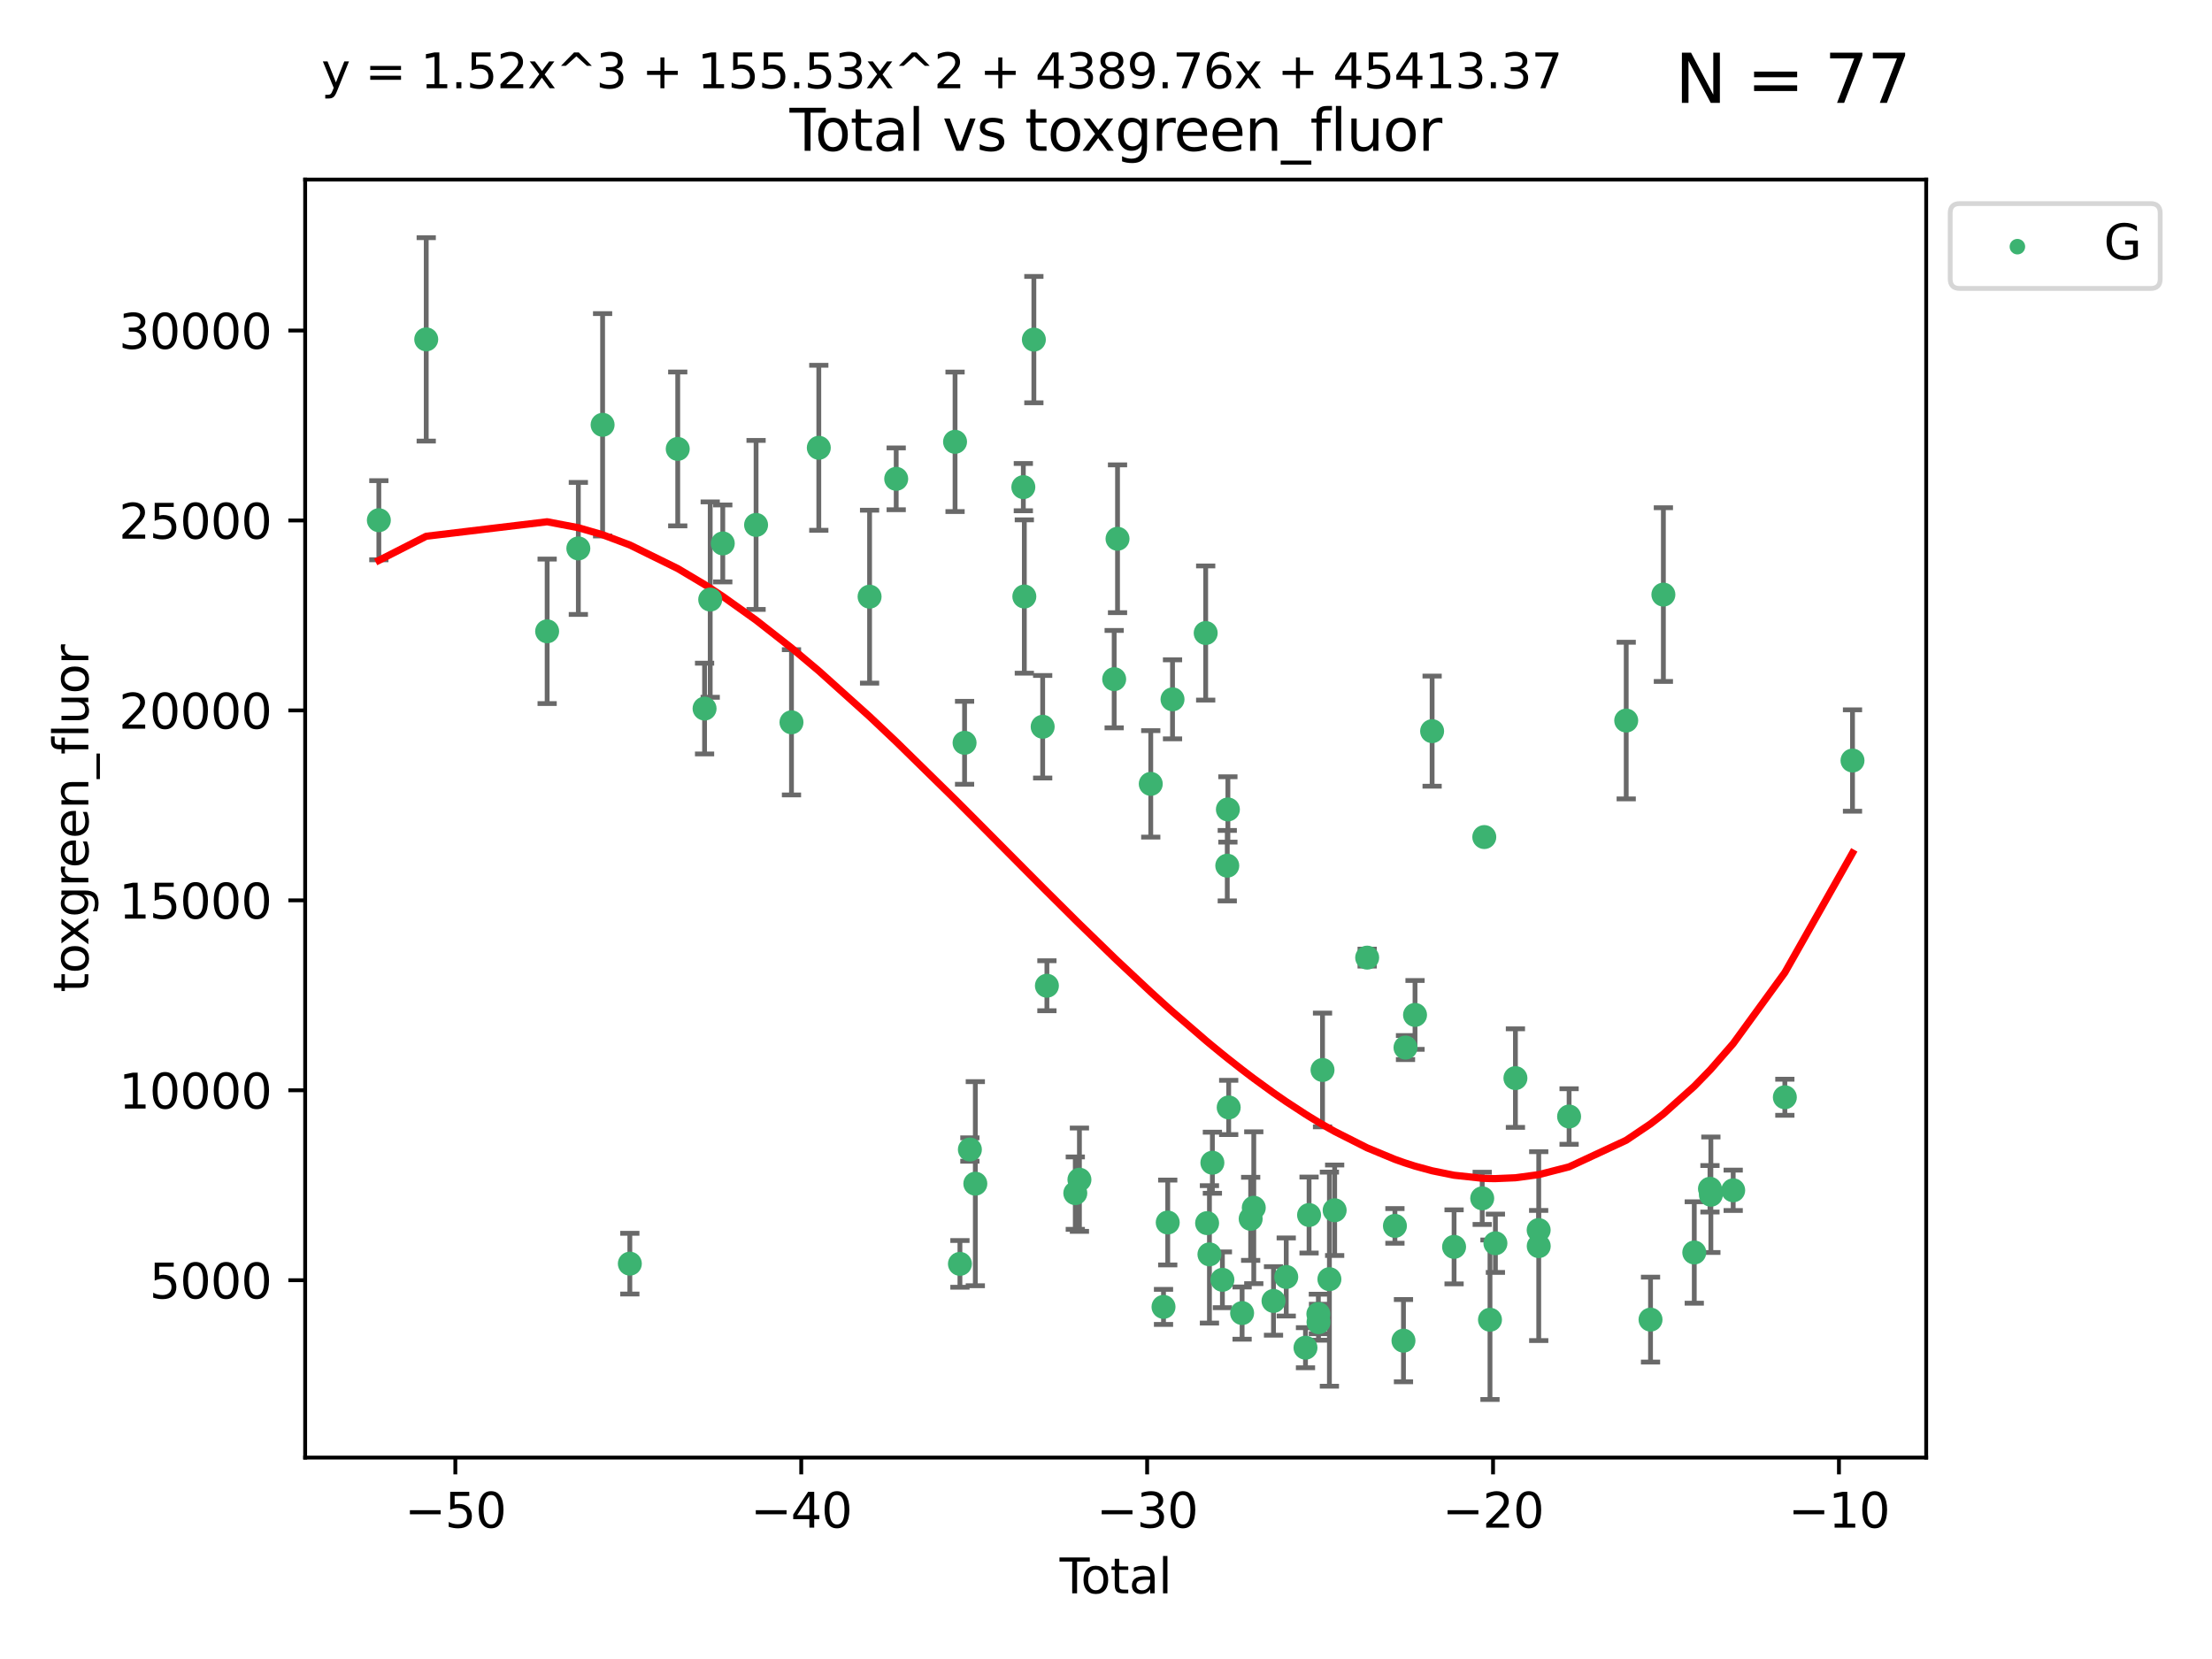 <?xml version="1.0" encoding="utf-8" standalone="no"?>
<!DOCTYPE svg PUBLIC "-//W3C//DTD SVG 1.1//EN"
  "http://www.w3.org/Graphics/SVG/1.1/DTD/svg11.dtd">
<svg xmlns:xlink="http://www.w3.org/1999/xlink" width="460.8pt" height="345.6pt" viewBox="0 0 460.8 345.6" xmlns="http://www.w3.org/2000/svg" version="1.1">
 <defs>
  <style type="text/css">*{stroke-linejoin: round; stroke-linecap: butt}</style>
 </defs>
 <g id="figure_1">
  <g id="patch_1">
   <path d="M 0 345.6 
L 460.8 345.6 
L 460.8 0 
L 0 0 
z
" style="fill: #ffffff"/>
  </g>
  <g id="axes_1">
   <g id="patch_2">
    <path d="M 63.571 303.64 
L 401.26 303.64 
L 401.26 37.411 
L 63.571 37.411 
z
" style="fill: #ffffff"/>
   </g>
   <g id="PathCollection_1">
    <defs>
     <path id="m4104635ab4" d="M 0 1.118 
C 0.297 1.118 0.581 1 0.791 0.791 
C 1 0.581 1.118 0.297 1.118 0 
C 1.118 -0.297 1 -0.581 0.791 -0.791 
C 0.581 -1 0.297 -1.118 0 -1.118 
C -0.297 -1.118 -0.581 -1 -0.791 -0.791 
C -1 -0.581 -1.118 -0.297 -1.118 0 
C -1.118 0.297 -1 0.581 -0.791 0.791 
C -0.581 1 -0.297 1.118 0 1.118 
z
" style="stroke: #3cb371"/>
    </defs>
    <g clip-path="url(#pf10136695a)">
     <use xlink:href="#m4104635ab4" x="78.921" y="108.37" style="fill: #3cb371; stroke: #3cb371"/>
     <use xlink:href="#m4104635ab4" x="88.792" y="70.697" style="fill: #3cb371; stroke: #3cb371"/>
     <use xlink:href="#m4104635ab4" x="113.98" y="131.515" style="fill: #3cb371; stroke: #3cb371"/>
     <use xlink:href="#m4104635ab4" x="120.479" y="114.247" style="fill: #3cb371; stroke: #3cb371"/>
     <use xlink:href="#m4104635ab4" x="125.533" y="88.495" style="fill: #3cb371; stroke: #3cb371"/>
     <use xlink:href="#m4104635ab4" x="131.207" y="263.244" style="fill: #3cb371; stroke: #3cb371"/>
     <use xlink:href="#m4104635ab4" x="141.185" y="93.519" style="fill: #3cb371; stroke: #3cb371"/>
     <use xlink:href="#m4104635ab4" x="146.775" y="147.608" style="fill: #3cb371; stroke: #3cb371"/>
     <use xlink:href="#m4104635ab4" x="147.95" y="124.902" style="fill: #3cb371; stroke: #3cb371"/>
     <use xlink:href="#m4104635ab4" x="150.568" y="113.205" style="fill: #3cb371; stroke: #3cb371"/>
     <use xlink:href="#m4104635ab4" x="157.504" y="109.353" style="fill: #3cb371; stroke: #3cb371"/>
     <use xlink:href="#m4104635ab4" x="164.88" y="150.469" style="fill: #3cb371; stroke: #3cb371"/>
     <use xlink:href="#m4104635ab4" x="170.572" y="93.281" style="fill: #3cb371; stroke: #3cb371"/>
     <use xlink:href="#m4104635ab4" x="181.15" y="124.296" style="fill: #3cb371; stroke: #3cb371"/>
     <use xlink:href="#m4104635ab4" x="186.695" y="99.749" style="fill: #3cb371; stroke: #3cb371"/>
     <use xlink:href="#m4104635ab4" x="198.955" y="92.039" style="fill: #3cb371; stroke: #3cb371"/>
     <use xlink:href="#m4104635ab4" x="199.972" y="263.288" style="fill: #3cb371; stroke: #3cb371"/>
     <use xlink:href="#m4104635ab4" x="200.939" y="154.74" style="fill: #3cb371; stroke: #3cb371"/>
     <use xlink:href="#m4104635ab4" x="202.045" y="239.466" style="fill: #3cb371; stroke: #3cb371"/>
     <use xlink:href="#m4104635ab4" x="203.178" y="246.582" style="fill: #3cb371; stroke: #3cb371"/>
     <use xlink:href="#m4104635ab4" x="213.179" y="101.477" style="fill: #3cb371; stroke: #3cb371"/>
     <use xlink:href="#m4104635ab4" x="213.387" y="124.265" style="fill: #3cb371; stroke: #3cb371"/>
     <use xlink:href="#m4104635ab4" x="215.374" y="70.746" style="fill: #3cb371; stroke: #3cb371"/>
     <use xlink:href="#m4104635ab4" x="217.208" y="151.397" style="fill: #3cb371; stroke: #3cb371"/>
     <use xlink:href="#m4104635ab4" x="218.09" y="205.347" style="fill: #3cb371; stroke: #3cb371"/>
     <use xlink:href="#m4104635ab4" x="224.004" y="248.554" style="fill: #3cb371; stroke: #3cb371"/>
     <use xlink:href="#m4104635ab4" x="224.864" y="245.752" style="fill: #3cb371; stroke: #3cb371"/>
     <use xlink:href="#m4104635ab4" x="232.104" y="141.479" style="fill: #3cb371; stroke: #3cb371"/>
     <use xlink:href="#m4104635ab4" x="232.802" y="112.237" style="fill: #3cb371; stroke: #3cb371"/>
     <use xlink:href="#m4104635ab4" x="239.724" y="163.297" style="fill: #3cb371; stroke: #3cb371"/>
     <use xlink:href="#m4104635ab4" x="242.381" y="272.248" style="fill: #3cb371; stroke: #3cb371"/>
     <use xlink:href="#m4104635ab4" x="243.26" y="254.672" style="fill: #3cb371; stroke: #3cb371"/>
     <use xlink:href="#m4104635ab4" x="244.258" y="145.683" style="fill: #3cb371; stroke: #3cb371"/>
     <use xlink:href="#m4104635ab4" x="251.167" y="131.87" style="fill: #3cb371; stroke: #3cb371"/>
     <use xlink:href="#m4104635ab4" x="251.462" y="254.801" style="fill: #3cb371; stroke: #3cb371"/>
     <use xlink:href="#m4104635ab4" x="251.949" y="261.306" style="fill: #3cb371; stroke: #3cb371"/>
     <use xlink:href="#m4104635ab4" x="252.562" y="242.216" style="fill: #3cb371; stroke: #3cb371"/>
     <use xlink:href="#m4104635ab4" x="254.649" y="266.605" style="fill: #3cb371; stroke: #3cb371"/>
     <use xlink:href="#m4104635ab4" x="255.663" y="180.337" style="fill: #3cb371; stroke: #3cb371"/>
     <use xlink:href="#m4104635ab4" x="255.793" y="168.62" style="fill: #3cb371; stroke: #3cb371"/>
     <use xlink:href="#m4104635ab4" x="255.96" y="230.701" style="fill: #3cb371; stroke: #3cb371"/>
     <use xlink:href="#m4104635ab4" x="258.754" y="273.537" style="fill: #3cb371; stroke: #3cb371"/>
     <use xlink:href="#m4104635ab4" x="260.537" y="253.906" style="fill: #3cb371; stroke: #3cb371"/>
     <use xlink:href="#m4104635ab4" x="261.185" y="251.593" style="fill: #3cb371; stroke: #3cb371"/>
     <use xlink:href="#m4104635ab4" x="265.295" y="271.005" style="fill: #3cb371; stroke: #3cb371"/>
     <use xlink:href="#m4104635ab4" x="267.947" y="266.018" style="fill: #3cb371; stroke: #3cb371"/>
     <use xlink:href="#m4104635ab4" x="271.958" y="280.752" style="fill: #3cb371; stroke: #3cb371"/>
     <use xlink:href="#m4104635ab4" x="272.702" y="253.111" style="fill: #3cb371; stroke: #3cb371"/>
     <use xlink:href="#m4104635ab4" x="274.639" y="273.724" style="fill: #3cb371; stroke: #3cb371"/>
     <use xlink:href="#m4104635ab4" x="274.669" y="275.443" style="fill: #3cb371; stroke: #3cb371"/>
     <use xlink:href="#m4104635ab4" x="275.505" y="222.895" style="fill: #3cb371; stroke: #3cb371"/>
     <use xlink:href="#m4104635ab4" x="276.939" y="266.474" style="fill: #3cb371; stroke: #3cb371"/>
     <use xlink:href="#m4104635ab4" x="278.033" y="252.122" style="fill: #3cb371; stroke: #3cb371"/>
     <use xlink:href="#m4104635ab4" x="284.806" y="199.49" style="fill: #3cb371; stroke: #3cb371"/>
     <use xlink:href="#m4104635ab4" x="290.588" y="255.377" style="fill: #3cb371; stroke: #3cb371"/>
     <use xlink:href="#m4104635ab4" x="292.369" y="279.285" style="fill: #3cb371; stroke: #3cb371"/>
     <use xlink:href="#m4104635ab4" x="292.792" y="218.227" style="fill: #3cb371; stroke: #3cb371"/>
     <use xlink:href="#m4104635ab4" x="294.777" y="211.426" style="fill: #3cb371; stroke: #3cb371"/>
     <use xlink:href="#m4104635ab4" x="298.336" y="152.313" style="fill: #3cb371; stroke: #3cb371"/>
     <use xlink:href="#m4104635ab4" x="302.911" y="259.745" style="fill: #3cb371; stroke: #3cb371"/>
     <use xlink:href="#m4104635ab4" x="308.772" y="249.634" style="fill: #3cb371; stroke: #3cb371"/>
     <use xlink:href="#m4104635ab4" x="309.203" y="174.374" style="fill: #3cb371; stroke: #3cb371"/>
     <use xlink:href="#m4104635ab4" x="310.392" y="274.926" style="fill: #3cb371; stroke: #3cb371"/>
     <use xlink:href="#m4104635ab4" x="311.521" y="258.998" style="fill: #3cb371; stroke: #3cb371"/>
     <use xlink:href="#m4104635ab4" x="315.691" y="224.588" style="fill: #3cb371; stroke: #3cb371"/>
     <use xlink:href="#m4104635ab4" x="320.531" y="256.243" style="fill: #3cb371; stroke: #3cb371"/>
     <use xlink:href="#m4104635ab4" x="320.546" y="259.592" style="fill: #3cb371; stroke: #3cb371"/>
     <use xlink:href="#m4104635ab4" x="326.871" y="232.59" style="fill: #3cb371; stroke: #3cb371"/>
     <use xlink:href="#m4104635ab4" x="338.77" y="150.105" style="fill: #3cb371; stroke: #3cb371"/>
     <use xlink:href="#m4104635ab4" x="343.835" y="274.898" style="fill: #3cb371; stroke: #3cb371"/>
     <use xlink:href="#m4104635ab4" x="346.513" y="123.865" style="fill: #3cb371; stroke: #3cb371"/>
     <use xlink:href="#m4104635ab4" x="352.949" y="260.916" style="fill: #3cb371; stroke: #3cb371"/>
     <use xlink:href="#m4104635ab4" x="356.217" y="247.646" style="fill: #3cb371; stroke: #3cb371"/>
     <use xlink:href="#m4104635ab4" x="356.405" y="248.886" style="fill: #3cb371; stroke: #3cb371"/>
     <use xlink:href="#m4104635ab4" x="361.057" y="247.962" style="fill: #3cb371; stroke: #3cb371"/>
     <use xlink:href="#m4104635ab4" x="371.817" y="228.579" style="fill: #3cb371; stroke: #3cb371"/>
     <use xlink:href="#m4104635ab4" x="385.911" y="158.432" style="fill: #3cb371; stroke: #3cb371"/>
    </g>
   </g>
   <g id="matplotlib.axis_1">
    <g id="xtick_1">
     <g id="line2d_1">
      <defs>
       <path id="mbfed6acf2c" d="M 0 0 
L 0 3.5 
" style="stroke: #000000; stroke-width: 0.8"/>
      </defs>
      <g>
       <use xlink:href="#mbfed6acf2c" x="94.856" y="303.64" style="stroke: #000000; stroke-width: 0.8"/>
      </g>
     </g>
     <g id="text_1">
      <!-- −50 -->
      <g transform="translate(84.304 318.238)scale(0.1 -0.1)">
       <defs>
        <path id="DejaVuSans-2212" d="M 678 2272 
L 4684 2272 
L 4684 1741 
L 678 1741 
L 678 2272 
z
" transform="scale(0.016)"/>
        <path id="DejaVuSans-35" d="M 691 4666 
L 3169 4666 
L 3169 4134 
L 1269 4134 
L 1269 2991 
Q 1406 3038 1543 3061 
Q 1681 3084 1819 3084 
Q 2600 3084 3056 2656 
Q 3513 2228 3513 1497 
Q 3513 744 3044 326 
Q 2575 -91 1722 -91 
Q 1428 -91 1123 -41 
Q 819 9 494 109 
L 494 744 
Q 775 591 1075 516 
Q 1375 441 1709 441 
Q 2250 441 2565 725 
Q 2881 1009 2881 1497 
Q 2881 1984 2565 2268 
Q 2250 2553 1709 2553 
Q 1456 2553 1204 2497 
Q 953 2441 691 2322 
L 691 4666 
z
" transform="scale(0.016)"/>
        <path id="DejaVuSans-30" d="M 2034 4250 
Q 1547 4250 1301 3770 
Q 1056 3291 1056 2328 
Q 1056 1369 1301 889 
Q 1547 409 2034 409 
Q 2525 409 2770 889 
Q 3016 1369 3016 2328 
Q 3016 3291 2770 3770 
Q 2525 4250 2034 4250 
z
M 2034 4750 
Q 2819 4750 3233 4129 
Q 3647 3509 3647 2328 
Q 3647 1150 3233 529 
Q 2819 -91 2034 -91 
Q 1250 -91 836 529 
Q 422 1150 422 2328 
Q 422 3509 836 4129 
Q 1250 4750 2034 4750 
z
" transform="scale(0.016)"/>
       </defs>
       <use xlink:href="#DejaVuSans-2212"/>
       <use xlink:href="#DejaVuSans-35" x="83.789"/>
       <use xlink:href="#DejaVuSans-30" x="147.412"/>
      </g>
     </g>
    </g>
    <g id="xtick_2">
     <g id="line2d_2">
      <g>
       <use xlink:href="#mbfed6acf2c" x="166.914" y="303.64" style="stroke: #000000; stroke-width: 0.8"/>
      </g>
     </g>
     <g id="text_2">
      <!-- −40 -->
      <g transform="translate(156.361 318.238)scale(0.1 -0.1)">
       <defs>
        <path id="DejaVuSans-34" d="M 2419 4116 
L 825 1625 
L 2419 1625 
L 2419 4116 
z
M 2253 4666 
L 3047 4666 
L 3047 1625 
L 3713 1625 
L 3713 1100 
L 3047 1100 
L 3047 0 
L 2419 0 
L 2419 1100 
L 313 1100 
L 313 1709 
L 2253 4666 
z
" transform="scale(0.016)"/>
       </defs>
       <use xlink:href="#DejaVuSans-2212"/>
       <use xlink:href="#DejaVuSans-34" x="83.789"/>
       <use xlink:href="#DejaVuSans-30" x="147.412"/>
      </g>
     </g>
    </g>
    <g id="xtick_3">
     <g id="line2d_3">
      <g>
       <use xlink:href="#mbfed6acf2c" x="238.971" y="303.64" style="stroke: #000000; stroke-width: 0.8"/>
      </g>
     </g>
     <g id="text_3">
      <!-- −30 -->
      <g transform="translate(228.419 318.238)scale(0.1 -0.1)">
       <defs>
        <path id="DejaVuSans-33" d="M 2597 2516 
Q 3050 2419 3304 2112 
Q 3559 1806 3559 1356 
Q 3559 666 3084 287 
Q 2609 -91 1734 -91 
Q 1441 -91 1130 -33 
Q 819 25 488 141 
L 488 750 
Q 750 597 1062 519 
Q 1375 441 1716 441 
Q 2309 441 2620 675 
Q 2931 909 2931 1356 
Q 2931 1769 2642 2001 
Q 2353 2234 1838 2234 
L 1294 2234 
L 1294 2753 
L 1863 2753 
Q 2328 2753 2575 2939 
Q 2822 3125 2822 3475 
Q 2822 3834 2567 4026 
Q 2313 4219 1838 4219 
Q 1578 4219 1281 4162 
Q 984 4106 628 3988 
L 628 4550 
Q 988 4650 1302 4700 
Q 1616 4750 1894 4750 
Q 2613 4750 3031 4423 
Q 3450 4097 3450 3541 
Q 3450 3153 3228 2886 
Q 3006 2619 2597 2516 
z
" transform="scale(0.016)"/>
       </defs>
       <use xlink:href="#DejaVuSans-2212"/>
       <use xlink:href="#DejaVuSans-33" x="83.789"/>
       <use xlink:href="#DejaVuSans-30" x="147.412"/>
      </g>
     </g>
    </g>
    <g id="xtick_4">
     <g id="line2d_4">
      <g>
       <use xlink:href="#mbfed6acf2c" x="311.029" y="303.64" style="stroke: #000000; stroke-width: 0.8"/>
      </g>
     </g>
     <g id="text_4">
      <!-- −20 -->
      <g transform="translate(300.476 318.238)scale(0.1 -0.1)">
       <defs>
        <path id="DejaVuSans-32" d="M 1228 531 
L 3431 531 
L 3431 0 
L 469 0 
L 469 531 
Q 828 903 1448 1529 
Q 2069 2156 2228 2338 
Q 2531 2678 2651 2914 
Q 2772 3150 2772 3378 
Q 2772 3750 2511 3984 
Q 2250 4219 1831 4219 
Q 1534 4219 1204 4116 
Q 875 4013 500 3803 
L 500 4441 
Q 881 4594 1212 4672 
Q 1544 4750 1819 4750 
Q 2544 4750 2975 4387 
Q 3406 4025 3406 3419 
Q 3406 3131 3298 2873 
Q 3191 2616 2906 2266 
Q 2828 2175 2409 1742 
Q 1991 1309 1228 531 
z
" transform="scale(0.016)"/>
       </defs>
       <use xlink:href="#DejaVuSans-2212"/>
       <use xlink:href="#DejaVuSans-32" x="83.789"/>
       <use xlink:href="#DejaVuSans-30" x="147.412"/>
      </g>
     </g>
    </g>
    <g id="xtick_5">
     <g id="line2d_5">
      <g>
       <use xlink:href="#mbfed6acf2c" x="383.086" y="303.64" style="stroke: #000000; stroke-width: 0.8"/>
      </g>
     </g>
     <g id="text_5">
      <!-- −10 -->
      <g transform="translate(372.534 318.238)scale(0.1 -0.1)">
       <defs>
        <path id="DejaVuSans-31" d="M 794 531 
L 1825 531 
L 1825 4091 
L 703 3866 
L 703 4441 
L 1819 4666 
L 2450 4666 
L 2450 531 
L 3481 531 
L 3481 0 
L 794 0 
L 794 531 
z
" transform="scale(0.016)"/>
       </defs>
       <use xlink:href="#DejaVuSans-2212"/>
       <use xlink:href="#DejaVuSans-31" x="83.789"/>
       <use xlink:href="#DejaVuSans-30" x="147.412"/>
      </g>
     </g>
    </g>
    <g id="text_6">
     <!-- Total -->
     <g transform="translate(220.739 331.917)scale(0.1 -0.1)">
      <defs>
       <path id="DejaVuSans-54" d="M -19 4666 
L 3928 4666 
L 3928 4134 
L 2272 4134 
L 2272 0 
L 1638 0 
L 1638 4134 
L -19 4134 
L -19 4666 
z
" transform="scale(0.016)"/>
       <path id="DejaVuSans-6f" d="M 1959 3097 
Q 1497 3097 1228 2736 
Q 959 2375 959 1747 
Q 959 1119 1226 758 
Q 1494 397 1959 397 
Q 2419 397 2687 759 
Q 2956 1122 2956 1747 
Q 2956 2369 2687 2733 
Q 2419 3097 1959 3097 
z
M 1959 3584 
Q 2709 3584 3137 3096 
Q 3566 2609 3566 1747 
Q 3566 888 3137 398 
Q 2709 -91 1959 -91 
Q 1206 -91 779 398 
Q 353 888 353 1747 
Q 353 2609 779 3096 
Q 1206 3584 1959 3584 
z
" transform="scale(0.016)"/>
       <path id="DejaVuSans-74" d="M 1172 4494 
L 1172 3500 
L 2356 3500 
L 2356 3053 
L 1172 3053 
L 1172 1153 
Q 1172 725 1289 603 
Q 1406 481 1766 481 
L 2356 481 
L 2356 0 
L 1766 0 
Q 1100 0 847 248 
Q 594 497 594 1153 
L 594 3053 
L 172 3053 
L 172 3500 
L 594 3500 
L 594 4494 
L 1172 4494 
z
" transform="scale(0.016)"/>
       <path id="DejaVuSans-61" d="M 2194 1759 
Q 1497 1759 1228 1600 
Q 959 1441 959 1056 
Q 959 750 1161 570 
Q 1363 391 1709 391 
Q 2188 391 2477 730 
Q 2766 1069 2766 1631 
L 2766 1759 
L 2194 1759 
z
M 3341 1997 
L 3341 0 
L 2766 0 
L 2766 531 
Q 2569 213 2275 61 
Q 1981 -91 1556 -91 
Q 1019 -91 701 211 
Q 384 513 384 1019 
Q 384 1609 779 1909 
Q 1175 2209 1959 2209 
L 2766 2209 
L 2766 2266 
Q 2766 2663 2505 2880 
Q 2244 3097 1772 3097 
Q 1472 3097 1187 3025 
Q 903 2953 641 2809 
L 641 3341 
Q 956 3463 1253 3523 
Q 1550 3584 1831 3584 
Q 2591 3584 2966 3190 
Q 3341 2797 3341 1997 
z
" transform="scale(0.016)"/>
       <path id="DejaVuSans-6c" d="M 603 4863 
L 1178 4863 
L 1178 0 
L 603 0 
L 603 4863 
z
" transform="scale(0.016)"/>
      </defs>
      <use xlink:href="#DejaVuSans-54"/>
      <use xlink:href="#DejaVuSans-6f" x="44.084"/>
      <use xlink:href="#DejaVuSans-74" x="105.266"/>
      <use xlink:href="#DejaVuSans-61" x="144.475"/>
      <use xlink:href="#DejaVuSans-6c" x="205.754"/>
     </g>
    </g>
   </g>
   <g id="matplotlib.axis_2">
    <g id="ytick_1">
     <g id="line2d_6">
      <defs>
       <path id="m613755050b" d="M 0 0 
L -3.5 0 
" style="stroke: #000000; stroke-width: 0.8"/>
      </defs>
      <g>
       <use xlink:href="#m613755050b" x="63.571" y="266.693" style="stroke: #000000; stroke-width: 0.8"/>
      </g>
     </g>
     <g id="text_7">
      <!-- 5000 -->
      <g transform="translate(31.121 270.492)scale(0.1 -0.1)">
       <use xlink:href="#DejaVuSans-35"/>
       <use xlink:href="#DejaVuSans-30" x="63.623"/>
       <use xlink:href="#DejaVuSans-30" x="127.246"/>
       <use xlink:href="#DejaVuSans-30" x="190.869"/>
      </g>
     </g>
    </g>
    <g id="ytick_2">
     <g id="line2d_7">
      <g>
       <use xlink:href="#m613755050b" x="63.571" y="227.125" style="stroke: #000000; stroke-width: 0.8"/>
      </g>
     </g>
     <g id="text_8">
      <!-- 10000 -->
      <g transform="translate(24.759 230.924)scale(0.1 -0.1)">
       <use xlink:href="#DejaVuSans-31"/>
       <use xlink:href="#DejaVuSans-30" x="63.623"/>
       <use xlink:href="#DejaVuSans-30" x="127.246"/>
       <use xlink:href="#DejaVuSans-30" x="190.869"/>
       <use xlink:href="#DejaVuSans-30" x="254.492"/>
      </g>
     </g>
    </g>
    <g id="ytick_3">
     <g id="line2d_8">
      <g>
       <use xlink:href="#m613755050b" x="63.571" y="187.557" style="stroke: #000000; stroke-width: 0.8"/>
      </g>
     </g>
     <g id="text_9">
      <!-- 15000 -->
      <g transform="translate(24.759 191.356)scale(0.1 -0.1)">
       <use xlink:href="#DejaVuSans-31"/>
       <use xlink:href="#DejaVuSans-35" x="63.623"/>
       <use xlink:href="#DejaVuSans-30" x="127.246"/>
       <use xlink:href="#DejaVuSans-30" x="190.869"/>
       <use xlink:href="#DejaVuSans-30" x="254.492"/>
      </g>
     </g>
    </g>
    <g id="ytick_4">
     <g id="line2d_9">
      <g>
       <use xlink:href="#m613755050b" x="63.571" y="147.989" style="stroke: #000000; stroke-width: 0.8"/>
      </g>
     </g>
     <g id="text_10">
      <!-- 20000 -->
      <g transform="translate(24.759 151.788)scale(0.1 -0.1)">
       <use xlink:href="#DejaVuSans-32"/>
       <use xlink:href="#DejaVuSans-30" x="63.623"/>
       <use xlink:href="#DejaVuSans-30" x="127.246"/>
       <use xlink:href="#DejaVuSans-30" x="190.869"/>
       <use xlink:href="#DejaVuSans-30" x="254.492"/>
      </g>
     </g>
    </g>
    <g id="ytick_5">
     <g id="line2d_10">
      <g>
       <use xlink:href="#m613755050b" x="63.571" y="108.421" style="stroke: #000000; stroke-width: 0.8"/>
      </g>
     </g>
     <g id="text_11">
      <!-- 25000 -->
      <g transform="translate(24.759 112.22)scale(0.1 -0.1)">
       <use xlink:href="#DejaVuSans-32"/>
       <use xlink:href="#DejaVuSans-35" x="63.623"/>
       <use xlink:href="#DejaVuSans-30" x="127.246"/>
       <use xlink:href="#DejaVuSans-30" x="190.869"/>
       <use xlink:href="#DejaVuSans-30" x="254.492"/>
      </g>
     </g>
    </g>
    <g id="ytick_6">
     <g id="line2d_11">
      <g>
       <use xlink:href="#m613755050b" x="63.571" y="68.853" style="stroke: #000000; stroke-width: 0.8"/>
      </g>
     </g>
     <g id="text_12">
      <!-- 30000 -->
      <g transform="translate(24.759 72.652)scale(0.1 -0.1)">
       <use xlink:href="#DejaVuSans-33"/>
       <use xlink:href="#DejaVuSans-30" x="63.623"/>
       <use xlink:href="#DejaVuSans-30" x="127.246"/>
       <use xlink:href="#DejaVuSans-30" x="190.869"/>
       <use xlink:href="#DejaVuSans-30" x="254.492"/>
      </g>
     </g>
    </g>
    <g id="text_13">
     <!-- toxgreen_fluor -->
     <g transform="translate(18.401 206.72)rotate(-90)scale(0.1 -0.1)">
      <defs>
       <path id="DejaVuSans-78" d="M 3513 3500 
L 2247 1797 
L 3578 0 
L 2900 0 
L 1881 1375 
L 863 0 
L 184 0 
L 1544 1831 
L 300 3500 
L 978 3500 
L 1906 2253 
L 2834 3500 
L 3513 3500 
z
" transform="scale(0.016)"/>
       <path id="DejaVuSans-67" d="M 2906 1791 
Q 2906 2416 2648 2759 
Q 2391 3103 1925 3103 
Q 1463 3103 1205 2759 
Q 947 2416 947 1791 
Q 947 1169 1205 825 
Q 1463 481 1925 481 
Q 2391 481 2648 825 
Q 2906 1169 2906 1791 
z
M 3481 434 
Q 3481 -459 3084 -895 
Q 2688 -1331 1869 -1331 
Q 1566 -1331 1297 -1286 
Q 1028 -1241 775 -1147 
L 775 -588 
Q 1028 -725 1275 -790 
Q 1522 -856 1778 -856 
Q 2344 -856 2625 -561 
Q 2906 -266 2906 331 
L 2906 616 
Q 2728 306 2450 153 
Q 2172 0 1784 0 
Q 1141 0 747 490 
Q 353 981 353 1791 
Q 353 2603 747 3093 
Q 1141 3584 1784 3584 
Q 2172 3584 2450 3431 
Q 2728 3278 2906 2969 
L 2906 3500 
L 3481 3500 
L 3481 434 
z
" transform="scale(0.016)"/>
       <path id="DejaVuSans-72" d="M 2631 2963 
Q 2534 3019 2420 3045 
Q 2306 3072 2169 3072 
Q 1681 3072 1420 2755 
Q 1159 2438 1159 1844 
L 1159 0 
L 581 0 
L 581 3500 
L 1159 3500 
L 1159 2956 
Q 1341 3275 1631 3429 
Q 1922 3584 2338 3584 
Q 2397 3584 2469 3576 
Q 2541 3569 2628 3553 
L 2631 2963 
z
" transform="scale(0.016)"/>
       <path id="DejaVuSans-65" d="M 3597 1894 
L 3597 1613 
L 953 1613 
Q 991 1019 1311 708 
Q 1631 397 2203 397 
Q 2534 397 2845 478 
Q 3156 559 3463 722 
L 3463 178 
Q 3153 47 2828 -22 
Q 2503 -91 2169 -91 
Q 1331 -91 842 396 
Q 353 884 353 1716 
Q 353 2575 817 3079 
Q 1281 3584 2069 3584 
Q 2775 3584 3186 3129 
Q 3597 2675 3597 1894 
z
M 3022 2063 
Q 3016 2534 2758 2815 
Q 2500 3097 2075 3097 
Q 1594 3097 1305 2825 
Q 1016 2553 972 2059 
L 3022 2063 
z
" transform="scale(0.016)"/>
       <path id="DejaVuSans-6e" d="M 3513 2113 
L 3513 0 
L 2938 0 
L 2938 2094 
Q 2938 2591 2744 2837 
Q 2550 3084 2163 3084 
Q 1697 3084 1428 2787 
Q 1159 2491 1159 1978 
L 1159 0 
L 581 0 
L 581 3500 
L 1159 3500 
L 1159 2956 
Q 1366 3272 1645 3428 
Q 1925 3584 2291 3584 
Q 2894 3584 3203 3211 
Q 3513 2838 3513 2113 
z
" transform="scale(0.016)"/>
       <path id="DejaVuSans-5f" d="M 3263 -1063 
L 3263 -1509 
L -63 -1509 
L -63 -1063 
L 3263 -1063 
z
" transform="scale(0.016)"/>
       <path id="DejaVuSans-66" d="M 2375 4863 
L 2375 4384 
L 1825 4384 
Q 1516 4384 1395 4259 
Q 1275 4134 1275 3809 
L 1275 3500 
L 2222 3500 
L 2222 3053 
L 1275 3053 
L 1275 0 
L 697 0 
L 697 3053 
L 147 3053 
L 147 3500 
L 697 3500 
L 697 3744 
Q 697 4328 969 4595 
Q 1241 4863 1831 4863 
L 2375 4863 
z
" transform="scale(0.016)"/>
       <path id="DejaVuSans-75" d="M 544 1381 
L 544 3500 
L 1119 3500 
L 1119 1403 
Q 1119 906 1312 657 
Q 1506 409 1894 409 
Q 2359 409 2629 706 
Q 2900 1003 2900 1516 
L 2900 3500 
L 3475 3500 
L 3475 0 
L 2900 0 
L 2900 538 
Q 2691 219 2414 64 
Q 2138 -91 1772 -91 
Q 1169 -91 856 284 
Q 544 659 544 1381 
z
M 1991 3584 
L 1991 3584 
z
" transform="scale(0.016)"/>
      </defs>
      <use xlink:href="#DejaVuSans-74"/>
      <use xlink:href="#DejaVuSans-6f" x="39.209"/>
      <use xlink:href="#DejaVuSans-78" x="97.266"/>
      <use xlink:href="#DejaVuSans-67" x="156.445"/>
      <use xlink:href="#DejaVuSans-72" x="219.922"/>
      <use xlink:href="#DejaVuSans-65" x="258.785"/>
      <use xlink:href="#DejaVuSans-65" x="320.309"/>
      <use xlink:href="#DejaVuSans-6e" x="381.832"/>
      <use xlink:href="#DejaVuSans-5f" x="445.211"/>
      <use xlink:href="#DejaVuSans-66" x="495.211"/>
      <use xlink:href="#DejaVuSans-6c" x="530.416"/>
      <use xlink:href="#DejaVuSans-75" x="558.199"/>
      <use xlink:href="#DejaVuSans-6f" x="621.578"/>
      <use xlink:href="#DejaVuSans-72" x="682.76"/>
     </g>
    </g>
   </g>
   <g id="LineCollection_1">
    <path d="M 78.921 116.611 
L 78.921 100.128 
" clip-path="url(#pf10136695a)" style="fill: none; stroke: #696969"/>
    <path d="M 88.792 91.882 
L 88.792 49.513 
" clip-path="url(#pf10136695a)" style="fill: none; stroke: #696969"/>
    <path d="M 113.98 146.565 
L 113.98 116.466 
" clip-path="url(#pf10136695a)" style="fill: none; stroke: #696969"/>
    <path d="M 120.479 128.001 
L 120.479 100.493 
" clip-path="url(#pf10136695a)" style="fill: none; stroke: #696969"/>
    <path d="M 125.533 111.658 
L 125.533 65.332 
" clip-path="url(#pf10136695a)" style="fill: none; stroke: #696969"/>
    <path d="M 131.207 269.569 
L 131.207 256.919 
" clip-path="url(#pf10136695a)" style="fill: none; stroke: #696969"/>
    <path d="M 141.185 109.546 
L 141.185 77.492 
" clip-path="url(#pf10136695a)" style="fill: none; stroke: #696969"/>
    <path d="M 146.775 157.063 
L 146.775 138.153 
" clip-path="url(#pf10136695a)" style="fill: none; stroke: #696969"/>
    <path d="M 147.95 145.257 
L 147.95 104.548 
" clip-path="url(#pf10136695a)" style="fill: none; stroke: #696969"/>
    <path d="M 150.568 121.219 
L 150.568 105.191 
" clip-path="url(#pf10136695a)" style="fill: none; stroke: #696969"/>
    <path d="M 157.504 126.956 
L 157.504 91.751 
" clip-path="url(#pf10136695a)" style="fill: none; stroke: #696969"/>
    <path d="M 164.88 165.597 
L 164.88 135.341 
" clip-path="url(#pf10136695a)" style="fill: none; stroke: #696969"/>
    <path d="M 170.572 110.469 
L 170.572 76.093 
" clip-path="url(#pf10136695a)" style="fill: none; stroke: #696969"/>
    <path d="M 181.15 142.309 
L 181.15 106.282 
" clip-path="url(#pf10136695a)" style="fill: none; stroke: #696969"/>
    <path d="M 186.695 106.185 
L 186.695 93.313 
" clip-path="url(#pf10136695a)" style="fill: none; stroke: #696969"/>
    <path d="M 198.955 106.568 
L 198.955 77.509 
" clip-path="url(#pf10136695a)" style="fill: none; stroke: #696969"/>
    <path d="M 199.972 268.154 
L 199.972 258.423 
" clip-path="url(#pf10136695a)" style="fill: none; stroke: #696969"/>
    <path d="M 200.939 163.379 
L 200.939 146.102 
" clip-path="url(#pf10136695a)" style="fill: none; stroke: #696969"/>
    <path d="M 202.045 241.903 
L 202.045 237.028 
" clip-path="url(#pf10136695a)" style="fill: none; stroke: #696969"/>
    <path d="M 203.178 267.841 
L 203.178 225.323 
" clip-path="url(#pf10136695a)" style="fill: none; stroke: #696969"/>
    <path d="M 213.179 106.404 
L 213.179 96.549 
" clip-path="url(#pf10136695a)" style="fill: none; stroke: #696969"/>
    <path d="M 213.387 140.234 
L 213.387 108.295 
" clip-path="url(#pf10136695a)" style="fill: none; stroke: #696969"/>
    <path d="M 215.374 83.907 
L 215.374 57.586 
" clip-path="url(#pf10136695a)" style="fill: none; stroke: #696969"/>
    <path d="M 217.208 162.075 
L 217.208 140.718 
" clip-path="url(#pf10136695a)" style="fill: none; stroke: #696969"/>
    <path d="M 218.09 210.557 
L 218.09 200.138 
" clip-path="url(#pf10136695a)" style="fill: none; stroke: #696969"/>
    <path d="M 224.004 256.094 
L 224.004 241.014 
" clip-path="url(#pf10136695a)" style="fill: none; stroke: #696969"/>
    <path d="M 224.864 256.511 
L 224.864 234.993 
" clip-path="url(#pf10136695a)" style="fill: none; stroke: #696969"/>
    <path d="M 232.104 151.623 
L 232.104 131.335 
" clip-path="url(#pf10136695a)" style="fill: none; stroke: #696969"/>
    <path d="M 232.802 127.633 
L 232.802 96.841 
" clip-path="url(#pf10136695a)" style="fill: none; stroke: #696969"/>
    <path d="M 239.724 174.387 
L 239.724 152.207 
" clip-path="url(#pf10136695a)" style="fill: none; stroke: #696969"/>
    <path d="M 242.381 275.902 
L 242.381 268.594 
" clip-path="url(#pf10136695a)" style="fill: none; stroke: #696969"/>
    <path d="M 243.26 263.511 
L 243.26 245.832 
" clip-path="url(#pf10136695a)" style="fill: none; stroke: #696969"/>
    <path d="M 244.258 153.913 
L 244.258 137.454 
" clip-path="url(#pf10136695a)" style="fill: none; stroke: #696969"/>
    <path d="M 251.167 145.838 
L 251.167 117.901 
" clip-path="url(#pf10136695a)" style="fill: none; stroke: #696969"/>
    <path d="M 251.462 255.473 
L 251.462 254.128 
" clip-path="url(#pf10136695a)" style="fill: none; stroke: #696969"/>
    <path d="M 251.949 275.619 
L 251.949 246.993 
" clip-path="url(#pf10136695a)" style="fill: none; stroke: #696969"/>
    <path d="M 252.562 248.578 
L 252.562 235.854 
" clip-path="url(#pf10136695a)" style="fill: none; stroke: #696969"/>
    <path d="M 254.649 272.414 
L 254.649 260.795 
" clip-path="url(#pf10136695a)" style="fill: none; stroke: #696969"/>
    <path d="M 255.663 187.674 
L 255.663 172.999 
" clip-path="url(#pf10136695a)" style="fill: none; stroke: #696969"/>
    <path d="M 255.793 175.427 
L 255.793 161.813 
" clip-path="url(#pf10136695a)" style="fill: none; stroke: #696969"/>
    <path d="M 255.96 236.35 
L 255.96 225.052 
" clip-path="url(#pf10136695a)" style="fill: none; stroke: #696969"/>
    <path d="M 258.754 278.977 
L 258.754 268.098 
" clip-path="url(#pf10136695a)" style="fill: none; stroke: #696969"/>
    <path d="M 260.537 262.559 
L 260.537 245.252 
" clip-path="url(#pf10136695a)" style="fill: none; stroke: #696969"/>
    <path d="M 261.185 267.408 
L 261.185 235.778 
" clip-path="url(#pf10136695a)" style="fill: none; stroke: #696969"/>
    <path d="M 265.295 278.145 
L 265.295 263.865 
" clip-path="url(#pf10136695a)" style="fill: none; stroke: #696969"/>
    <path d="M 267.947 274.149 
L 267.947 257.888 
" clip-path="url(#pf10136695a)" style="fill: none; stroke: #696969"/>
    <path d="M 271.958 284.926 
L 271.958 276.579 
" clip-path="url(#pf10136695a)" style="fill: none; stroke: #696969"/>
    <path d="M 272.702 261.024 
L 272.702 245.199 
" clip-path="url(#pf10136695a)" style="fill: none; stroke: #696969"/>
    <path d="M 274.639 277.841 
L 274.639 269.608 
" clip-path="url(#pf10136695a)" style="fill: none; stroke: #696969"/>
    <path d="M 274.669 279.191 
L 274.669 271.695 
" clip-path="url(#pf10136695a)" style="fill: none; stroke: #696969"/>
    <path d="M 275.505 234.745 
L 275.505 211.045 
" clip-path="url(#pf10136695a)" style="fill: none; stroke: #696969"/>
    <path d="M 276.939 288.774 
L 276.939 244.174 
" clip-path="url(#pf10136695a)" style="fill: none; stroke: #696969"/>
    <path d="M 278.033 261.548 
L 278.033 242.697 
" clip-path="url(#pf10136695a)" style="fill: none; stroke: #696969"/>
    <path d="M 284.806 201.26 
L 284.806 197.721 
" clip-path="url(#pf10136695a)" style="fill: none; stroke: #696969"/>
    <path d="M 290.588 258.984 
L 290.588 251.77 
" clip-path="url(#pf10136695a)" style="fill: none; stroke: #696969"/>
    <path d="M 292.369 287.854 
L 292.369 270.717 
" clip-path="url(#pf10136695a)" style="fill: none; stroke: #696969"/>
    <path d="M 292.792 220.73 
L 292.792 215.723 
" clip-path="url(#pf10136695a)" style="fill: none; stroke: #696969"/>
    <path d="M 294.777 218.596 
L 294.777 204.256 
" clip-path="url(#pf10136695a)" style="fill: none; stroke: #696969"/>
    <path d="M 298.336 163.784 
L 298.336 140.842 
" clip-path="url(#pf10136695a)" style="fill: none; stroke: #696969"/>
    <path d="M 302.911 267.457 
L 302.911 252.032 
" clip-path="url(#pf10136695a)" style="fill: none; stroke: #696969"/>
    <path d="M 308.772 255.075 
L 308.772 244.193 
" clip-path="url(#pf10136695a)" style="fill: none; stroke: #696969"/>
    <path d="M 309.203 175.111 
L 309.203 173.636 
" clip-path="url(#pf10136695a)" style="fill: none; stroke: #696969"/>
    <path d="M 310.392 291.539 
L 310.392 258.313 
" clip-path="url(#pf10136695a)" style="fill: none; stroke: #696969"/>
    <path d="M 311.521 265.074 
L 311.521 252.922 
" clip-path="url(#pf10136695a)" style="fill: none; stroke: #696969"/>
    <path d="M 315.691 234.857 
L 315.691 214.32 
" clip-path="url(#pf10136695a)" style="fill: none; stroke: #696969"/>
    <path d="M 320.531 260.333 
L 320.531 252.153 
" clip-path="url(#pf10136695a)" style="fill: none; stroke: #696969"/>
    <path d="M 320.546 279.266 
L 320.546 239.918 
" clip-path="url(#pf10136695a)" style="fill: none; stroke: #696969"/>
    <path d="M 326.871 238.376 
L 326.871 226.803 
" clip-path="url(#pf10136695a)" style="fill: none; stroke: #696969"/>
    <path d="M 338.77 166.419 
L 338.77 133.792 
" clip-path="url(#pf10136695a)" style="fill: none; stroke: #696969"/>
    <path d="M 343.835 283.742 
L 343.835 266.054 
" clip-path="url(#pf10136695a)" style="fill: none; stroke: #696969"/>
    <path d="M 346.513 141.959 
L 346.513 105.771 
" clip-path="url(#pf10136695a)" style="fill: none; stroke: #696969"/>
    <path d="M 352.949 271.48 
L 352.949 250.353 
" clip-path="url(#pf10136695a)" style="fill: none; stroke: #696969"/>
    <path d="M 356.217 252.489 
L 356.217 242.802 
" clip-path="url(#pf10136695a)" style="fill: none; stroke: #696969"/>
    <path d="M 356.405 260.915 
L 356.405 236.858 
" clip-path="url(#pf10136695a)" style="fill: none; stroke: #696969"/>
    <path d="M 361.057 252.169 
L 361.057 243.756 
" clip-path="url(#pf10136695a)" style="fill: none; stroke: #696969"/>
    <path d="M 371.817 232.339 
L 371.817 224.819 
" clip-path="url(#pf10136695a)" style="fill: none; stroke: #696969"/>
    <path d="M 385.911 168.993 
L 385.911 147.871 
" clip-path="url(#pf10136695a)" style="fill: none; stroke: #696969"/>
   </g>
   <g id="line2d_12">
    <defs>
     <path id="m8cdc1d0314" d="M 2 0 
L -2 -0 
" style="stroke: #696969"/>
    </defs>
    <g clip-path="url(#pf10136695a)">
     <use xlink:href="#m8cdc1d0314" x="78.921" y="116.611" style="fill: #696969; stroke: #696969"/>
     <use xlink:href="#m8cdc1d0314" x="88.792" y="91.882" style="fill: #696969; stroke: #696969"/>
     <use xlink:href="#m8cdc1d0314" x="113.98" y="146.565" style="fill: #696969; stroke: #696969"/>
     <use xlink:href="#m8cdc1d0314" x="120.479" y="128.001" style="fill: #696969; stroke: #696969"/>
     <use xlink:href="#m8cdc1d0314" x="125.533" y="111.658" style="fill: #696969; stroke: #696969"/>
     <use xlink:href="#m8cdc1d0314" x="131.207" y="269.569" style="fill: #696969; stroke: #696969"/>
     <use xlink:href="#m8cdc1d0314" x="141.185" y="109.546" style="fill: #696969; stroke: #696969"/>
     <use xlink:href="#m8cdc1d0314" x="146.775" y="157.063" style="fill: #696969; stroke: #696969"/>
     <use xlink:href="#m8cdc1d0314" x="147.95" y="145.257" style="fill: #696969; stroke: #696969"/>
     <use xlink:href="#m8cdc1d0314" x="150.568" y="121.219" style="fill: #696969; stroke: #696969"/>
     <use xlink:href="#m8cdc1d0314" x="157.504" y="126.956" style="fill: #696969; stroke: #696969"/>
     <use xlink:href="#m8cdc1d0314" x="164.88" y="165.597" style="fill: #696969; stroke: #696969"/>
     <use xlink:href="#m8cdc1d0314" x="170.572" y="110.469" style="fill: #696969; stroke: #696969"/>
     <use xlink:href="#m8cdc1d0314" x="181.15" y="142.309" style="fill: #696969; stroke: #696969"/>
     <use xlink:href="#m8cdc1d0314" x="186.695" y="106.185" style="fill: #696969; stroke: #696969"/>
     <use xlink:href="#m8cdc1d0314" x="198.955" y="106.568" style="fill: #696969; stroke: #696969"/>
     <use xlink:href="#m8cdc1d0314" x="199.972" y="268.154" style="fill: #696969; stroke: #696969"/>
     <use xlink:href="#m8cdc1d0314" x="200.939" y="163.379" style="fill: #696969; stroke: #696969"/>
     <use xlink:href="#m8cdc1d0314" x="202.045" y="241.903" style="fill: #696969; stroke: #696969"/>
     <use xlink:href="#m8cdc1d0314" x="203.178" y="267.841" style="fill: #696969; stroke: #696969"/>
     <use xlink:href="#m8cdc1d0314" x="213.179" y="106.404" style="fill: #696969; stroke: #696969"/>
     <use xlink:href="#m8cdc1d0314" x="213.387" y="140.234" style="fill: #696969; stroke: #696969"/>
     <use xlink:href="#m8cdc1d0314" x="215.374" y="83.907" style="fill: #696969; stroke: #696969"/>
     <use xlink:href="#m8cdc1d0314" x="217.208" y="162.075" style="fill: #696969; stroke: #696969"/>
     <use xlink:href="#m8cdc1d0314" x="218.09" y="210.557" style="fill: #696969; stroke: #696969"/>
     <use xlink:href="#m8cdc1d0314" x="224.004" y="256.094" style="fill: #696969; stroke: #696969"/>
     <use xlink:href="#m8cdc1d0314" x="224.864" y="256.511" style="fill: #696969; stroke: #696969"/>
     <use xlink:href="#m8cdc1d0314" x="232.104" y="151.623" style="fill: #696969; stroke: #696969"/>
     <use xlink:href="#m8cdc1d0314" x="232.802" y="127.633" style="fill: #696969; stroke: #696969"/>
     <use xlink:href="#m8cdc1d0314" x="239.724" y="174.387" style="fill: #696969; stroke: #696969"/>
     <use xlink:href="#m8cdc1d0314" x="242.381" y="275.902" style="fill: #696969; stroke: #696969"/>
     <use xlink:href="#m8cdc1d0314" x="243.26" y="263.511" style="fill: #696969; stroke: #696969"/>
     <use xlink:href="#m8cdc1d0314" x="244.258" y="153.913" style="fill: #696969; stroke: #696969"/>
     <use xlink:href="#m8cdc1d0314" x="251.167" y="145.838" style="fill: #696969; stroke: #696969"/>
     <use xlink:href="#m8cdc1d0314" x="251.462" y="255.473" style="fill: #696969; stroke: #696969"/>
     <use xlink:href="#m8cdc1d0314" x="251.949" y="275.619" style="fill: #696969; stroke: #696969"/>
     <use xlink:href="#m8cdc1d0314" x="252.562" y="248.578" style="fill: #696969; stroke: #696969"/>
     <use xlink:href="#m8cdc1d0314" x="254.649" y="272.414" style="fill: #696969; stroke: #696969"/>
     <use xlink:href="#m8cdc1d0314" x="255.663" y="187.674" style="fill: #696969; stroke: #696969"/>
     <use xlink:href="#m8cdc1d0314" x="255.793" y="175.427" style="fill: #696969; stroke: #696969"/>
     <use xlink:href="#m8cdc1d0314" x="255.96" y="236.35" style="fill: #696969; stroke: #696969"/>
     <use xlink:href="#m8cdc1d0314" x="258.754" y="278.977" style="fill: #696969; stroke: #696969"/>
     <use xlink:href="#m8cdc1d0314" x="260.537" y="262.559" style="fill: #696969; stroke: #696969"/>
     <use xlink:href="#m8cdc1d0314" x="261.185" y="267.408" style="fill: #696969; stroke: #696969"/>
     <use xlink:href="#m8cdc1d0314" x="265.295" y="278.145" style="fill: #696969; stroke: #696969"/>
     <use xlink:href="#m8cdc1d0314" x="267.947" y="274.149" style="fill: #696969; stroke: #696969"/>
     <use xlink:href="#m8cdc1d0314" x="271.958" y="284.926" style="fill: #696969; stroke: #696969"/>
     <use xlink:href="#m8cdc1d0314" x="272.702" y="261.024" style="fill: #696969; stroke: #696969"/>
     <use xlink:href="#m8cdc1d0314" x="274.639" y="277.841" style="fill: #696969; stroke: #696969"/>
     <use xlink:href="#m8cdc1d0314" x="274.669" y="279.191" style="fill: #696969; stroke: #696969"/>
     <use xlink:href="#m8cdc1d0314" x="275.505" y="234.745" style="fill: #696969; stroke: #696969"/>
     <use xlink:href="#m8cdc1d0314" x="276.939" y="288.774" style="fill: #696969; stroke: #696969"/>
     <use xlink:href="#m8cdc1d0314" x="278.033" y="261.548" style="fill: #696969; stroke: #696969"/>
     <use xlink:href="#m8cdc1d0314" x="284.806" y="201.26" style="fill: #696969; stroke: #696969"/>
     <use xlink:href="#m8cdc1d0314" x="290.588" y="258.984" style="fill: #696969; stroke: #696969"/>
     <use xlink:href="#m8cdc1d0314" x="292.369" y="287.854" style="fill: #696969; stroke: #696969"/>
     <use xlink:href="#m8cdc1d0314" x="292.792" y="220.73" style="fill: #696969; stroke: #696969"/>
     <use xlink:href="#m8cdc1d0314" x="294.777" y="218.596" style="fill: #696969; stroke: #696969"/>
     <use xlink:href="#m8cdc1d0314" x="298.336" y="163.784" style="fill: #696969; stroke: #696969"/>
     <use xlink:href="#m8cdc1d0314" x="302.911" y="267.457" style="fill: #696969; stroke: #696969"/>
     <use xlink:href="#m8cdc1d0314" x="308.772" y="255.075" style="fill: #696969; stroke: #696969"/>
     <use xlink:href="#m8cdc1d0314" x="309.203" y="175.111" style="fill: #696969; stroke: #696969"/>
     <use xlink:href="#m8cdc1d0314" x="310.392" y="291.539" style="fill: #696969; stroke: #696969"/>
     <use xlink:href="#m8cdc1d0314" x="311.521" y="265.074" style="fill: #696969; stroke: #696969"/>
     <use xlink:href="#m8cdc1d0314" x="315.691" y="234.857" style="fill: #696969; stroke: #696969"/>
     <use xlink:href="#m8cdc1d0314" x="320.531" y="260.333" style="fill: #696969; stroke: #696969"/>
     <use xlink:href="#m8cdc1d0314" x="320.546" y="279.266" style="fill: #696969; stroke: #696969"/>
     <use xlink:href="#m8cdc1d0314" x="326.871" y="238.376" style="fill: #696969; stroke: #696969"/>
     <use xlink:href="#m8cdc1d0314" x="338.77" y="166.419" style="fill: #696969; stroke: #696969"/>
     <use xlink:href="#m8cdc1d0314" x="343.835" y="283.742" style="fill: #696969; stroke: #696969"/>
     <use xlink:href="#m8cdc1d0314" x="346.513" y="141.959" style="fill: #696969; stroke: #696969"/>
     <use xlink:href="#m8cdc1d0314" x="352.949" y="271.48" style="fill: #696969; stroke: #696969"/>
     <use xlink:href="#m8cdc1d0314" x="356.217" y="252.489" style="fill: #696969; stroke: #696969"/>
     <use xlink:href="#m8cdc1d0314" x="356.405" y="260.915" style="fill: #696969; stroke: #696969"/>
     <use xlink:href="#m8cdc1d0314" x="361.057" y="252.169" style="fill: #696969; stroke: #696969"/>
     <use xlink:href="#m8cdc1d0314" x="371.817" y="232.339" style="fill: #696969; stroke: #696969"/>
     <use xlink:href="#m8cdc1d0314" x="385.911" y="168.993" style="fill: #696969; stroke: #696969"/>
    </g>
   </g>
   <g id="line2d_13">
    <g clip-path="url(#pf10136695a)">
     <use xlink:href="#m8cdc1d0314" x="78.921" y="100.128" style="fill: #696969; stroke: #696969"/>
     <use xlink:href="#m8cdc1d0314" x="88.792" y="49.513" style="fill: #696969; stroke: #696969"/>
     <use xlink:href="#m8cdc1d0314" x="113.98" y="116.466" style="fill: #696969; stroke: #696969"/>
     <use xlink:href="#m8cdc1d0314" x="120.479" y="100.493" style="fill: #696969; stroke: #696969"/>
     <use xlink:href="#m8cdc1d0314" x="125.533" y="65.332" style="fill: #696969; stroke: #696969"/>
     <use xlink:href="#m8cdc1d0314" x="131.207" y="256.919" style="fill: #696969; stroke: #696969"/>
     <use xlink:href="#m8cdc1d0314" x="141.185" y="77.492" style="fill: #696969; stroke: #696969"/>
     <use xlink:href="#m8cdc1d0314" x="146.775" y="138.153" style="fill: #696969; stroke: #696969"/>
     <use xlink:href="#m8cdc1d0314" x="147.95" y="104.548" style="fill: #696969; stroke: #696969"/>
     <use xlink:href="#m8cdc1d0314" x="150.568" y="105.191" style="fill: #696969; stroke: #696969"/>
     <use xlink:href="#m8cdc1d0314" x="157.504" y="91.751" style="fill: #696969; stroke: #696969"/>
     <use xlink:href="#m8cdc1d0314" x="164.88" y="135.341" style="fill: #696969; stroke: #696969"/>
     <use xlink:href="#m8cdc1d0314" x="170.572" y="76.093" style="fill: #696969; stroke: #696969"/>
     <use xlink:href="#m8cdc1d0314" x="181.15" y="106.282" style="fill: #696969; stroke: #696969"/>
     <use xlink:href="#m8cdc1d0314" x="186.695" y="93.313" style="fill: #696969; stroke: #696969"/>
     <use xlink:href="#m8cdc1d0314" x="198.955" y="77.509" style="fill: #696969; stroke: #696969"/>
     <use xlink:href="#m8cdc1d0314" x="199.972" y="258.423" style="fill: #696969; stroke: #696969"/>
     <use xlink:href="#m8cdc1d0314" x="200.939" y="146.102" style="fill: #696969; stroke: #696969"/>
     <use xlink:href="#m8cdc1d0314" x="202.045" y="237.028" style="fill: #696969; stroke: #696969"/>
     <use xlink:href="#m8cdc1d0314" x="203.178" y="225.323" style="fill: #696969; stroke: #696969"/>
     <use xlink:href="#m8cdc1d0314" x="213.179" y="96.549" style="fill: #696969; stroke: #696969"/>
     <use xlink:href="#m8cdc1d0314" x="213.387" y="108.295" style="fill: #696969; stroke: #696969"/>
     <use xlink:href="#m8cdc1d0314" x="215.374" y="57.586" style="fill: #696969; stroke: #696969"/>
     <use xlink:href="#m8cdc1d0314" x="217.208" y="140.718" style="fill: #696969; stroke: #696969"/>
     <use xlink:href="#m8cdc1d0314" x="218.09" y="200.138" style="fill: #696969; stroke: #696969"/>
     <use xlink:href="#m8cdc1d0314" x="224.004" y="241.014" style="fill: #696969; stroke: #696969"/>
     <use xlink:href="#m8cdc1d0314" x="224.864" y="234.993" style="fill: #696969; stroke: #696969"/>
     <use xlink:href="#m8cdc1d0314" x="232.104" y="131.335" style="fill: #696969; stroke: #696969"/>
     <use xlink:href="#m8cdc1d0314" x="232.802" y="96.841" style="fill: #696969; stroke: #696969"/>
     <use xlink:href="#m8cdc1d0314" x="239.724" y="152.207" style="fill: #696969; stroke: #696969"/>
     <use xlink:href="#m8cdc1d0314" x="242.381" y="268.594" style="fill: #696969; stroke: #696969"/>
     <use xlink:href="#m8cdc1d0314" x="243.26" y="245.832" style="fill: #696969; stroke: #696969"/>
     <use xlink:href="#m8cdc1d0314" x="244.258" y="137.454" style="fill: #696969; stroke: #696969"/>
     <use xlink:href="#m8cdc1d0314" x="251.167" y="117.901" style="fill: #696969; stroke: #696969"/>
     <use xlink:href="#m8cdc1d0314" x="251.462" y="254.128" style="fill: #696969; stroke: #696969"/>
     <use xlink:href="#m8cdc1d0314" x="251.949" y="246.993" style="fill: #696969; stroke: #696969"/>
     <use xlink:href="#m8cdc1d0314" x="252.562" y="235.854" style="fill: #696969; stroke: #696969"/>
     <use xlink:href="#m8cdc1d0314" x="254.649" y="260.795" style="fill: #696969; stroke: #696969"/>
     <use xlink:href="#m8cdc1d0314" x="255.663" y="172.999" style="fill: #696969; stroke: #696969"/>
     <use xlink:href="#m8cdc1d0314" x="255.793" y="161.813" style="fill: #696969; stroke: #696969"/>
     <use xlink:href="#m8cdc1d0314" x="255.96" y="225.052" style="fill: #696969; stroke: #696969"/>
     <use xlink:href="#m8cdc1d0314" x="258.754" y="268.098" style="fill: #696969; stroke: #696969"/>
     <use xlink:href="#m8cdc1d0314" x="260.537" y="245.252" style="fill: #696969; stroke: #696969"/>
     <use xlink:href="#m8cdc1d0314" x="261.185" y="235.778" style="fill: #696969; stroke: #696969"/>
     <use xlink:href="#m8cdc1d0314" x="265.295" y="263.865" style="fill: #696969; stroke: #696969"/>
     <use xlink:href="#m8cdc1d0314" x="267.947" y="257.888" style="fill: #696969; stroke: #696969"/>
     <use xlink:href="#m8cdc1d0314" x="271.958" y="276.579" style="fill: #696969; stroke: #696969"/>
     <use xlink:href="#m8cdc1d0314" x="272.702" y="245.199" style="fill: #696969; stroke: #696969"/>
     <use xlink:href="#m8cdc1d0314" x="274.639" y="269.608" style="fill: #696969; stroke: #696969"/>
     <use xlink:href="#m8cdc1d0314" x="274.669" y="271.695" style="fill: #696969; stroke: #696969"/>
     <use xlink:href="#m8cdc1d0314" x="275.505" y="211.045" style="fill: #696969; stroke: #696969"/>
     <use xlink:href="#m8cdc1d0314" x="276.939" y="244.174" style="fill: #696969; stroke: #696969"/>
     <use xlink:href="#m8cdc1d0314" x="278.033" y="242.697" style="fill: #696969; stroke: #696969"/>
     <use xlink:href="#m8cdc1d0314" x="284.806" y="197.721" style="fill: #696969; stroke: #696969"/>
     <use xlink:href="#m8cdc1d0314" x="290.588" y="251.77" style="fill: #696969; stroke: #696969"/>
     <use xlink:href="#m8cdc1d0314" x="292.369" y="270.717" style="fill: #696969; stroke: #696969"/>
     <use xlink:href="#m8cdc1d0314" x="292.792" y="215.723" style="fill: #696969; stroke: #696969"/>
     <use xlink:href="#m8cdc1d0314" x="294.777" y="204.256" style="fill: #696969; stroke: #696969"/>
     <use xlink:href="#m8cdc1d0314" x="298.336" y="140.842" style="fill: #696969; stroke: #696969"/>
     <use xlink:href="#m8cdc1d0314" x="302.911" y="252.032" style="fill: #696969; stroke: #696969"/>
     <use xlink:href="#m8cdc1d0314" x="308.772" y="244.193" style="fill: #696969; stroke: #696969"/>
     <use xlink:href="#m8cdc1d0314" x="309.203" y="173.636" style="fill: #696969; stroke: #696969"/>
     <use xlink:href="#m8cdc1d0314" x="310.392" y="258.313" style="fill: #696969; stroke: #696969"/>
     <use xlink:href="#m8cdc1d0314" x="311.521" y="252.922" style="fill: #696969; stroke: #696969"/>
     <use xlink:href="#m8cdc1d0314" x="315.691" y="214.32" style="fill: #696969; stroke: #696969"/>
     <use xlink:href="#m8cdc1d0314" x="320.531" y="252.153" style="fill: #696969; stroke: #696969"/>
     <use xlink:href="#m8cdc1d0314" x="320.546" y="239.918" style="fill: #696969; stroke: #696969"/>
     <use xlink:href="#m8cdc1d0314" x="326.871" y="226.803" style="fill: #696969; stroke: #696969"/>
     <use xlink:href="#m8cdc1d0314" x="338.77" y="133.792" style="fill: #696969; stroke: #696969"/>
     <use xlink:href="#m8cdc1d0314" x="343.835" y="266.054" style="fill: #696969; stroke: #696969"/>
     <use xlink:href="#m8cdc1d0314" x="346.513" y="105.771" style="fill: #696969; stroke: #696969"/>
     <use xlink:href="#m8cdc1d0314" x="352.949" y="250.353" style="fill: #696969; stroke: #696969"/>
     <use xlink:href="#m8cdc1d0314" x="356.217" y="242.802" style="fill: #696969; stroke: #696969"/>
     <use xlink:href="#m8cdc1d0314" x="356.405" y="236.858" style="fill: #696969; stroke: #696969"/>
     <use xlink:href="#m8cdc1d0314" x="361.057" y="243.756" style="fill: #696969; stroke: #696969"/>
     <use xlink:href="#m8cdc1d0314" x="371.817" y="224.819" style="fill: #696969; stroke: #696969"/>
     <use xlink:href="#m8cdc1d0314" x="385.911" y="147.871" style="fill: #696969; stroke: #696969"/>
    </g>
   </g>
   <g id="line2d_14">
    <path d="M 78.921 116.741 
L 88.792 111.71 
L 113.98 108.694 
L 120.479 109.931 
L 125.533 111.396 
L 131.207 113.53 
L 141.185 118.437 
L 146.775 121.77 
L 147.95 122.52 
L 150.568 124.248 
L 157.504 129.193 
L 164.88 134.977 
L 170.572 139.762 
L 181.15 149.27 
L 186.695 154.511 
L 198.955 166.528 
L 199.972 167.542 
L 200.939 168.509 
L 202.045 169.617 
L 203.178 170.753 
L 213.179 180.818 
L 213.387 181.028 
L 215.374 183.024 
L 217.208 184.863 
L 218.09 185.745 
L 224.004 191.622 
L 224.864 192.47 
L 232.104 199.502 
L 232.802 200.168 
L 239.724 206.653 
L 242.381 209.07 
L 243.26 209.86 
L 244.258 210.751 
L 251.167 216.724 
L 251.462 216.97 
L 251.949 217.376 
L 252.562 217.885 
L 254.649 219.592 
L 255.663 220.407 
L 255.793 220.511 
L 255.96 220.644 
L 258.754 222.836 
L 260.537 224.196 
L 261.185 224.682 
L 265.295 227.668 
L 267.947 229.498 
L 271.958 232.113 
L 272.702 232.578 
L 274.639 233.754 
L 274.669 233.772 
L 275.505 234.265 
L 276.939 235.09 
L 278.033 235.701 
L 284.806 239.122 
L 290.588 241.516 
L 292.369 242.15 
L 292.792 242.293 
L 294.777 242.925 
L 298.336 243.895 
L 302.911 244.822 
L 308.772 245.455 
L 309.203 245.476 
L 310.392 245.515 
L 311.521 245.527 
L 315.691 245.35 
L 320.531 244.697 
L 320.546 244.694 
L 326.871 243.077 
L 338.77 237.538 
L 343.835 234.126 
L 346.513 232.055 
L 352.949 226.294 
L 356.217 222.933 
L 356.405 222.731 
L 361.057 217.396 
L 371.817 202.601 
L 385.911 177.694 
" clip-path="url(#pf10136695a)" style="fill: none; stroke: #ff0000; stroke-width: 1.5; stroke-linecap: square"/>
   </g>
   <g id="line2d_15">
    <defs>
     <path id="mdab2d77a88" d="M 0 2 
C 0.53 2 1.039 1.789 1.414 1.414 
C 1.789 1.039 2 0.53 2 0 
C 2 -0.53 1.789 -1.039 1.414 -1.414 
C 1.039 -1.789 0.53 -2 0 -2 
C -0.53 -2 -1.039 -1.789 -1.414 -1.414 
C -1.789 -1.039 -2 -0.53 -2 0 
C -2 0.53 -1.789 1.039 -1.414 1.414 
C -1.039 1.789 -0.53 2 0 2 
z
" style="stroke: #3cb371"/>
    </defs>
    <g clip-path="url(#pf10136695a)">
     <use xlink:href="#mdab2d77a88" x="78.921" y="108.37" style="fill: #3cb371; stroke: #3cb371"/>
     <use xlink:href="#mdab2d77a88" x="88.792" y="70.697" style="fill: #3cb371; stroke: #3cb371"/>
     <use xlink:href="#mdab2d77a88" x="113.98" y="131.515" style="fill: #3cb371; stroke: #3cb371"/>
     <use xlink:href="#mdab2d77a88" x="120.479" y="114.247" style="fill: #3cb371; stroke: #3cb371"/>
     <use xlink:href="#mdab2d77a88" x="125.533" y="88.495" style="fill: #3cb371; stroke: #3cb371"/>
     <use xlink:href="#mdab2d77a88" x="131.207" y="263.244" style="fill: #3cb371; stroke: #3cb371"/>
     <use xlink:href="#mdab2d77a88" x="141.185" y="93.519" style="fill: #3cb371; stroke: #3cb371"/>
     <use xlink:href="#mdab2d77a88" x="146.775" y="147.608" style="fill: #3cb371; stroke: #3cb371"/>
     <use xlink:href="#mdab2d77a88" x="147.95" y="124.902" style="fill: #3cb371; stroke: #3cb371"/>
     <use xlink:href="#mdab2d77a88" x="150.568" y="113.205" style="fill: #3cb371; stroke: #3cb371"/>
     <use xlink:href="#mdab2d77a88" x="157.504" y="109.353" style="fill: #3cb371; stroke: #3cb371"/>
     <use xlink:href="#mdab2d77a88" x="164.88" y="150.469" style="fill: #3cb371; stroke: #3cb371"/>
     <use xlink:href="#mdab2d77a88" x="170.572" y="93.281" style="fill: #3cb371; stroke: #3cb371"/>
     <use xlink:href="#mdab2d77a88" x="181.15" y="124.296" style="fill: #3cb371; stroke: #3cb371"/>
     <use xlink:href="#mdab2d77a88" x="186.695" y="99.749" style="fill: #3cb371; stroke: #3cb371"/>
     <use xlink:href="#mdab2d77a88" x="198.955" y="92.039" style="fill: #3cb371; stroke: #3cb371"/>
     <use xlink:href="#mdab2d77a88" x="199.972" y="263.288" style="fill: #3cb371; stroke: #3cb371"/>
     <use xlink:href="#mdab2d77a88" x="200.939" y="154.74" style="fill: #3cb371; stroke: #3cb371"/>
     <use xlink:href="#mdab2d77a88" x="202.045" y="239.466" style="fill: #3cb371; stroke: #3cb371"/>
     <use xlink:href="#mdab2d77a88" x="203.178" y="246.582" style="fill: #3cb371; stroke: #3cb371"/>
     <use xlink:href="#mdab2d77a88" x="213.179" y="101.477" style="fill: #3cb371; stroke: #3cb371"/>
     <use xlink:href="#mdab2d77a88" x="213.387" y="124.265" style="fill: #3cb371; stroke: #3cb371"/>
     <use xlink:href="#mdab2d77a88" x="215.374" y="70.746" style="fill: #3cb371; stroke: #3cb371"/>
     <use xlink:href="#mdab2d77a88" x="217.208" y="151.397" style="fill: #3cb371; stroke: #3cb371"/>
     <use xlink:href="#mdab2d77a88" x="218.09" y="205.347" style="fill: #3cb371; stroke: #3cb371"/>
     <use xlink:href="#mdab2d77a88" x="224.004" y="248.554" style="fill: #3cb371; stroke: #3cb371"/>
     <use xlink:href="#mdab2d77a88" x="224.864" y="245.752" style="fill: #3cb371; stroke: #3cb371"/>
     <use xlink:href="#mdab2d77a88" x="232.104" y="141.479" style="fill: #3cb371; stroke: #3cb371"/>
     <use xlink:href="#mdab2d77a88" x="232.802" y="112.237" style="fill: #3cb371; stroke: #3cb371"/>
     <use xlink:href="#mdab2d77a88" x="239.724" y="163.297" style="fill: #3cb371; stroke: #3cb371"/>
     <use xlink:href="#mdab2d77a88" x="242.381" y="272.248" style="fill: #3cb371; stroke: #3cb371"/>
     <use xlink:href="#mdab2d77a88" x="243.26" y="254.672" style="fill: #3cb371; stroke: #3cb371"/>
     <use xlink:href="#mdab2d77a88" x="244.258" y="145.683" style="fill: #3cb371; stroke: #3cb371"/>
     <use xlink:href="#mdab2d77a88" x="251.167" y="131.87" style="fill: #3cb371; stroke: #3cb371"/>
     <use xlink:href="#mdab2d77a88" x="251.462" y="254.801" style="fill: #3cb371; stroke: #3cb371"/>
     <use xlink:href="#mdab2d77a88" x="251.949" y="261.306" style="fill: #3cb371; stroke: #3cb371"/>
     <use xlink:href="#mdab2d77a88" x="252.562" y="242.216" style="fill: #3cb371; stroke: #3cb371"/>
     <use xlink:href="#mdab2d77a88" x="254.649" y="266.605" style="fill: #3cb371; stroke: #3cb371"/>
     <use xlink:href="#mdab2d77a88" x="255.663" y="180.337" style="fill: #3cb371; stroke: #3cb371"/>
     <use xlink:href="#mdab2d77a88" x="255.793" y="168.62" style="fill: #3cb371; stroke: #3cb371"/>
     <use xlink:href="#mdab2d77a88" x="255.96" y="230.701" style="fill: #3cb371; stroke: #3cb371"/>
     <use xlink:href="#mdab2d77a88" x="258.754" y="273.537" style="fill: #3cb371; stroke: #3cb371"/>
     <use xlink:href="#mdab2d77a88" x="260.537" y="253.906" style="fill: #3cb371; stroke: #3cb371"/>
     <use xlink:href="#mdab2d77a88" x="261.185" y="251.593" style="fill: #3cb371; stroke: #3cb371"/>
     <use xlink:href="#mdab2d77a88" x="265.295" y="271.005" style="fill: #3cb371; stroke: #3cb371"/>
     <use xlink:href="#mdab2d77a88" x="267.947" y="266.018" style="fill: #3cb371; stroke: #3cb371"/>
     <use xlink:href="#mdab2d77a88" x="271.958" y="280.752" style="fill: #3cb371; stroke: #3cb371"/>
     <use xlink:href="#mdab2d77a88" x="272.702" y="253.111" style="fill: #3cb371; stroke: #3cb371"/>
     <use xlink:href="#mdab2d77a88" x="274.639" y="273.724" style="fill: #3cb371; stroke: #3cb371"/>
     <use xlink:href="#mdab2d77a88" x="274.669" y="275.443" style="fill: #3cb371; stroke: #3cb371"/>
     <use xlink:href="#mdab2d77a88" x="275.505" y="222.895" style="fill: #3cb371; stroke: #3cb371"/>
     <use xlink:href="#mdab2d77a88" x="276.939" y="266.474" style="fill: #3cb371; stroke: #3cb371"/>
     <use xlink:href="#mdab2d77a88" x="278.033" y="252.122" style="fill: #3cb371; stroke: #3cb371"/>
     <use xlink:href="#mdab2d77a88" x="284.806" y="199.49" style="fill: #3cb371; stroke: #3cb371"/>
     <use xlink:href="#mdab2d77a88" x="290.588" y="255.377" style="fill: #3cb371; stroke: #3cb371"/>
     <use xlink:href="#mdab2d77a88" x="292.369" y="279.285" style="fill: #3cb371; stroke: #3cb371"/>
     <use xlink:href="#mdab2d77a88" x="292.792" y="218.227" style="fill: #3cb371; stroke: #3cb371"/>
     <use xlink:href="#mdab2d77a88" x="294.777" y="211.426" style="fill: #3cb371; stroke: #3cb371"/>
     <use xlink:href="#mdab2d77a88" x="298.336" y="152.313" style="fill: #3cb371; stroke: #3cb371"/>
     <use xlink:href="#mdab2d77a88" x="302.911" y="259.745" style="fill: #3cb371; stroke: #3cb371"/>
     <use xlink:href="#mdab2d77a88" x="308.772" y="249.634" style="fill: #3cb371; stroke: #3cb371"/>
     <use xlink:href="#mdab2d77a88" x="309.203" y="174.374" style="fill: #3cb371; stroke: #3cb371"/>
     <use xlink:href="#mdab2d77a88" x="310.392" y="274.926" style="fill: #3cb371; stroke: #3cb371"/>
     <use xlink:href="#mdab2d77a88" x="311.521" y="258.998" style="fill: #3cb371; stroke: #3cb371"/>
     <use xlink:href="#mdab2d77a88" x="315.691" y="224.588" style="fill: #3cb371; stroke: #3cb371"/>
     <use xlink:href="#mdab2d77a88" x="320.531" y="256.243" style="fill: #3cb371; stroke: #3cb371"/>
     <use xlink:href="#mdab2d77a88" x="320.546" y="259.592" style="fill: #3cb371; stroke: #3cb371"/>
     <use xlink:href="#mdab2d77a88" x="326.871" y="232.59" style="fill: #3cb371; stroke: #3cb371"/>
     <use xlink:href="#mdab2d77a88" x="338.77" y="150.105" style="fill: #3cb371; stroke: #3cb371"/>
     <use xlink:href="#mdab2d77a88" x="343.835" y="274.898" style="fill: #3cb371; stroke: #3cb371"/>
     <use xlink:href="#mdab2d77a88" x="346.513" y="123.865" style="fill: #3cb371; stroke: #3cb371"/>
     <use xlink:href="#mdab2d77a88" x="352.949" y="260.916" style="fill: #3cb371; stroke: #3cb371"/>
     <use xlink:href="#mdab2d77a88" x="356.217" y="247.646" style="fill: #3cb371; stroke: #3cb371"/>
     <use xlink:href="#mdab2d77a88" x="356.405" y="248.886" style="fill: #3cb371; stroke: #3cb371"/>
     <use xlink:href="#mdab2d77a88" x="361.057" y="247.962" style="fill: #3cb371; stroke: #3cb371"/>
     <use xlink:href="#mdab2d77a88" x="371.817" y="228.579" style="fill: #3cb371; stroke: #3cb371"/>
     <use xlink:href="#mdab2d77a88" x="385.911" y="158.432" style="fill: #3cb371; stroke: #3cb371"/>
    </g>
   </g>
   <g id="patch_3">
    <path d="M 63.571 303.64 
L 63.571 37.411 
" style="fill: none; stroke: #000000; stroke-width: 0.8; stroke-linejoin: miter; stroke-linecap: square"/>
   </g>
   <g id="patch_4">
    <path d="M 401.26 303.64 
L 401.26 37.411 
" style="fill: none; stroke: #000000; stroke-width: 0.8; stroke-linejoin: miter; stroke-linecap: square"/>
   </g>
   <g id="patch_5">
    <path d="M 63.571 303.64 
L 401.26 303.64 
" style="fill: none; stroke: #000000; stroke-width: 0.8; stroke-linejoin: miter; stroke-linecap: square"/>
   </g>
   <g id="patch_6">
    <path d="M 63.571 37.411 
L 401.26 37.411 
" style="fill: none; stroke: #000000; stroke-width: 0.8; stroke-linejoin: miter; stroke-linecap: square"/>
   </g>
   <g id="text_14">
    <!-- N = 77 -->
    <g transform="translate(348.964 21.426)scale(0.14 -0.14)">
     <defs>
      <path id="DejaVuSans-4e" d="M 628 4666 
L 1478 4666 
L 3547 763 
L 3547 4666 
L 4159 4666 
L 4159 0 
L 3309 0 
L 1241 3903 
L 1241 0 
L 628 0 
L 628 4666 
z
" transform="scale(0.016)"/>
      <path id="DejaVuSans-20" transform="scale(0.016)"/>
      <path id="DejaVuSans-3d" d="M 678 2906 
L 4684 2906 
L 4684 2381 
L 678 2381 
L 678 2906 
z
M 678 1631 
L 4684 1631 
L 4684 1100 
L 678 1100 
L 678 1631 
z
" transform="scale(0.016)"/>
      <path id="DejaVuSans-37" d="M 525 4666 
L 3525 4666 
L 3525 4397 
L 1831 0 
L 1172 0 
L 2766 4134 
L 525 4134 
L 525 4666 
z
" transform="scale(0.016)"/>
     </defs>
     <use xlink:href="#DejaVuSans-4e"/>
     <use xlink:href="#DejaVuSans-20" x="74.805"/>
     <use xlink:href="#DejaVuSans-3d" x="106.592"/>
     <use xlink:href="#DejaVuSans-20" x="190.381"/>
     <use xlink:href="#DejaVuSans-37" x="222.168"/>
     <use xlink:href="#DejaVuSans-37" x="285.791"/>
    </g>
   </g>
   <g id="text_15">
    <!-- y = 1.52x^3 + 155.53x^2 + 4389.76x + 45413.37 -->
    <g transform="translate(66.948 18.387)scale(0.1 -0.1)">
     <defs>
      <path id="DejaVuSans-79" d="M 2059 -325 
Q 1816 -950 1584 -1140 
Q 1353 -1331 966 -1331 
L 506 -1331 
L 506 -850 
L 844 -850 
Q 1081 -850 1212 -737 
Q 1344 -625 1503 -206 
L 1606 56 
L 191 3500 
L 800 3500 
L 1894 763 
L 2988 3500 
L 3597 3500 
L 2059 -325 
z
" transform="scale(0.016)"/>
      <path id="DejaVuSans-2e" d="M 684 794 
L 1344 794 
L 1344 0 
L 684 0 
L 684 794 
z
" transform="scale(0.016)"/>
      <path id="DejaVuSans-5e" d="M 2988 4666 
L 4684 2925 
L 4056 2925 
L 2681 4159 
L 1306 2925 
L 678 2925 
L 2375 4666 
L 2988 4666 
z
" transform="scale(0.016)"/>
      <path id="DejaVuSans-2b" d="M 2944 4013 
L 2944 2272 
L 4684 2272 
L 4684 1741 
L 2944 1741 
L 2944 0 
L 2419 0 
L 2419 1741 
L 678 1741 
L 678 2272 
L 2419 2272 
L 2419 4013 
L 2944 4013 
z
" transform="scale(0.016)"/>
      <path id="DejaVuSans-38" d="M 2034 2216 
Q 1584 2216 1326 1975 
Q 1069 1734 1069 1313 
Q 1069 891 1326 650 
Q 1584 409 2034 409 
Q 2484 409 2743 651 
Q 3003 894 3003 1313 
Q 3003 1734 2745 1975 
Q 2488 2216 2034 2216 
z
M 1403 2484 
Q 997 2584 770 2862 
Q 544 3141 544 3541 
Q 544 4100 942 4425 
Q 1341 4750 2034 4750 
Q 2731 4750 3128 4425 
Q 3525 4100 3525 3541 
Q 3525 3141 3298 2862 
Q 3072 2584 2669 2484 
Q 3125 2378 3379 2068 
Q 3634 1759 3634 1313 
Q 3634 634 3220 271 
Q 2806 -91 2034 -91 
Q 1263 -91 848 271 
Q 434 634 434 1313 
Q 434 1759 690 2068 
Q 947 2378 1403 2484 
z
M 1172 3481 
Q 1172 3119 1398 2916 
Q 1625 2713 2034 2713 
Q 2441 2713 2670 2916 
Q 2900 3119 2900 3481 
Q 2900 3844 2670 4047 
Q 2441 4250 2034 4250 
Q 1625 4250 1398 4047 
Q 1172 3844 1172 3481 
z
" transform="scale(0.016)"/>
      <path id="DejaVuSans-39" d="M 703 97 
L 703 672 
Q 941 559 1184 500 
Q 1428 441 1663 441 
Q 2288 441 2617 861 
Q 2947 1281 2994 2138 
Q 2813 1869 2534 1725 
Q 2256 1581 1919 1581 
Q 1219 1581 811 2004 
Q 403 2428 403 3163 
Q 403 3881 828 4315 
Q 1253 4750 1959 4750 
Q 2769 4750 3195 4129 
Q 3622 3509 3622 2328 
Q 3622 1225 3098 567 
Q 2575 -91 1691 -91 
Q 1453 -91 1209 -44 
Q 966 3 703 97 
z
M 1959 2075 
Q 2384 2075 2632 2365 
Q 2881 2656 2881 3163 
Q 2881 3666 2632 3958 
Q 2384 4250 1959 4250 
Q 1534 4250 1286 3958 
Q 1038 3666 1038 3163 
Q 1038 2656 1286 2365 
Q 1534 2075 1959 2075 
z
" transform="scale(0.016)"/>
      <path id="DejaVuSans-36" d="M 2113 2584 
Q 1688 2584 1439 2293 
Q 1191 2003 1191 1497 
Q 1191 994 1439 701 
Q 1688 409 2113 409 
Q 2538 409 2786 701 
Q 3034 994 3034 1497 
Q 3034 2003 2786 2293 
Q 2538 2584 2113 2584 
z
M 3366 4563 
L 3366 3988 
Q 3128 4100 2886 4159 
Q 2644 4219 2406 4219 
Q 1781 4219 1451 3797 
Q 1122 3375 1075 2522 
Q 1259 2794 1537 2939 
Q 1816 3084 2150 3084 
Q 2853 3084 3261 2657 
Q 3669 2231 3669 1497 
Q 3669 778 3244 343 
Q 2819 -91 2113 -91 
Q 1303 -91 875 529 
Q 447 1150 447 2328 
Q 447 3434 972 4092 
Q 1497 4750 2381 4750 
Q 2619 4750 2861 4703 
Q 3103 4656 3366 4563 
z
" transform="scale(0.016)"/>
     </defs>
     <use xlink:href="#DejaVuSans-79"/>
     <use xlink:href="#DejaVuSans-20" x="59.18"/>
     <use xlink:href="#DejaVuSans-3d" x="90.967"/>
     <use xlink:href="#DejaVuSans-20" x="174.756"/>
     <use xlink:href="#DejaVuSans-31" x="206.543"/>
     <use xlink:href="#DejaVuSans-2e" x="270.166"/>
     <use xlink:href="#DejaVuSans-35" x="301.953"/>
     <use xlink:href="#DejaVuSans-32" x="365.576"/>
     <use xlink:href="#DejaVuSans-78" x="429.199"/>
     <use xlink:href="#DejaVuSans-5e" x="488.379"/>
     <use xlink:href="#DejaVuSans-33" x="572.168"/>
     <use xlink:href="#DejaVuSans-20" x="635.791"/>
     <use xlink:href="#DejaVuSans-2b" x="667.578"/>
     <use xlink:href="#DejaVuSans-20" x="751.367"/>
     <use xlink:href="#DejaVuSans-31" x="783.154"/>
     <use xlink:href="#DejaVuSans-35" x="846.777"/>
     <use xlink:href="#DejaVuSans-35" x="910.4"/>
     <use xlink:href="#DejaVuSans-2e" x="974.023"/>
     <use xlink:href="#DejaVuSans-35" x="1005.811"/>
     <use xlink:href="#DejaVuSans-33" x="1069.434"/>
     <use xlink:href="#DejaVuSans-78" x="1133.057"/>
     <use xlink:href="#DejaVuSans-5e" x="1192.236"/>
     <use xlink:href="#DejaVuSans-32" x="1276.025"/>
     <use xlink:href="#DejaVuSans-20" x="1339.648"/>
     <use xlink:href="#DejaVuSans-2b" x="1371.436"/>
     <use xlink:href="#DejaVuSans-20" x="1455.225"/>
     <use xlink:href="#DejaVuSans-34" x="1487.012"/>
     <use xlink:href="#DejaVuSans-33" x="1550.635"/>
     <use xlink:href="#DejaVuSans-38" x="1614.258"/>
     <use xlink:href="#DejaVuSans-39" x="1677.881"/>
     <use xlink:href="#DejaVuSans-2e" x="1741.504"/>
     <use xlink:href="#DejaVuSans-37" x="1773.291"/>
     <use xlink:href="#DejaVuSans-36" x="1836.914"/>
     <use xlink:href="#DejaVuSans-78" x="1900.537"/>
     <use xlink:href="#DejaVuSans-20" x="1959.717"/>
     <use xlink:href="#DejaVuSans-2b" x="1991.504"/>
     <use xlink:href="#DejaVuSans-20" x="2075.293"/>
     <use xlink:href="#DejaVuSans-34" x="2107.08"/>
     <use xlink:href="#DejaVuSans-35" x="2170.703"/>
     <use xlink:href="#DejaVuSans-34" x="2234.326"/>
     <use xlink:href="#DejaVuSans-31" x="2297.949"/>
     <use xlink:href="#DejaVuSans-33" x="2361.572"/>
     <use xlink:href="#DejaVuSans-2e" x="2425.195"/>
     <use xlink:href="#DejaVuSans-33" x="2456.982"/>
     <use xlink:href="#DejaVuSans-37" x="2520.605"/>
    </g>
   </g>
   <g id="text_16">
    <!-- Total vs toxgreen_fluor -->
    <g transform="translate(164.48 31.411)scale(0.12 -0.12)">
     <defs>
      <path id="DejaVuSans-76" d="M 191 3500 
L 800 3500 
L 1894 563 
L 2988 3500 
L 3597 3500 
L 2284 0 
L 1503 0 
L 191 3500 
z
" transform="scale(0.016)"/>
      <path id="DejaVuSans-73" d="M 2834 3397 
L 2834 2853 
Q 2591 2978 2328 3040 
Q 2066 3103 1784 3103 
Q 1356 3103 1142 2972 
Q 928 2841 928 2578 
Q 928 2378 1081 2264 
Q 1234 2150 1697 2047 
L 1894 2003 
Q 2506 1872 2764 1633 
Q 3022 1394 3022 966 
Q 3022 478 2636 193 
Q 2250 -91 1575 -91 
Q 1294 -91 989 -36 
Q 684 19 347 128 
L 347 722 
Q 666 556 975 473 
Q 1284 391 1588 391 
Q 1994 391 2212 530 
Q 2431 669 2431 922 
Q 2431 1156 2273 1281 
Q 2116 1406 1581 1522 
L 1381 1569 
Q 847 1681 609 1914 
Q 372 2147 372 2553 
Q 372 3047 722 3315 
Q 1072 3584 1716 3584 
Q 2034 3584 2315 3537 
Q 2597 3491 2834 3397 
z
" transform="scale(0.016)"/>
     </defs>
     <use xlink:href="#DejaVuSans-54"/>
     <use xlink:href="#DejaVuSans-6f" x="44.084"/>
     <use xlink:href="#DejaVuSans-74" x="105.266"/>
     <use xlink:href="#DejaVuSans-61" x="144.475"/>
     <use xlink:href="#DejaVuSans-6c" x="205.754"/>
     <use xlink:href="#DejaVuSans-20" x="233.537"/>
     <use xlink:href="#DejaVuSans-76" x="265.324"/>
     <use xlink:href="#DejaVuSans-73" x="324.504"/>
     <use xlink:href="#DejaVuSans-20" x="376.604"/>
     <use xlink:href="#DejaVuSans-74" x="408.391"/>
     <use xlink:href="#DejaVuSans-6f" x="447.6"/>
     <use xlink:href="#DejaVuSans-78" x="505.656"/>
     <use xlink:href="#DejaVuSans-67" x="564.836"/>
     <use xlink:href="#DejaVuSans-72" x="628.312"/>
     <use xlink:href="#DejaVuSans-65" x="667.176"/>
     <use xlink:href="#DejaVuSans-65" x="728.699"/>
     <use xlink:href="#DejaVuSans-6e" x="790.223"/>
     <use xlink:href="#DejaVuSans-5f" x="853.602"/>
     <use xlink:href="#DejaVuSans-66" x="903.602"/>
     <use xlink:href="#DejaVuSans-6c" x="938.807"/>
     <use xlink:href="#DejaVuSans-75" x="966.59"/>
     <use xlink:href="#DejaVuSans-6f" x="1029.969"/>
     <use xlink:href="#DejaVuSans-72" x="1091.15"/>
    </g>
   </g>
   <g id="legend_1">
    <g id="patch_7">
     <path d="M 408.26 60.089 
L 448.008 60.089 
Q 450.008 60.089 450.008 58.089 
L 450.008 44.411 
Q 450.008 42.411 448.008 42.411 
L 408.26 42.411 
Q 406.26 42.411 406.26 44.411 
L 406.26 58.089 
Q 406.26 60.089 408.26 60.089 
z
" style="fill: #ffffff; opacity: 0.8; stroke: #cccccc; stroke-linejoin: miter"/>
    </g>
    <g id="PathCollection_2">
     <g>
      <use xlink:href="#m4104635ab4" x="420.26" y="51.385" style="fill: #3cb371; stroke: #3cb371"/>
     </g>
    </g>
    <g id="text_17">
     <!-- G -->
     <g transform="translate(438.26 54.01)scale(0.1 -0.1)">
      <defs>
       <path id="DejaVuSans-47" d="M 3809 666 
L 3809 1919 
L 2778 1919 
L 2778 2438 
L 4434 2438 
L 4434 434 
Q 4069 175 3628 42 
Q 3188 -91 2688 -91 
Q 1594 -91 976 548 
Q 359 1188 359 2328 
Q 359 3472 976 4111 
Q 1594 4750 2688 4750 
Q 3144 4750 3555 4637 
Q 3966 4525 4313 4306 
L 4313 3634 
Q 3963 3931 3569 4081 
Q 3175 4231 2741 4231 
Q 1884 4231 1454 3753 
Q 1025 3275 1025 2328 
Q 1025 1384 1454 906 
Q 1884 428 2741 428 
Q 3075 428 3337 486 
Q 3600 544 3809 666 
z
" transform="scale(0.016)"/>
      </defs>
      <use xlink:href="#DejaVuSans-47"/>
     </g>
    </g>
   </g>
  </g>
 </g>
 <defs>
  <clipPath id="pf10136695a">
   <rect x="63.571" y="37.411" width="337.689" height="266.229"/>
  </clipPath>
 </defs>
</svg>
